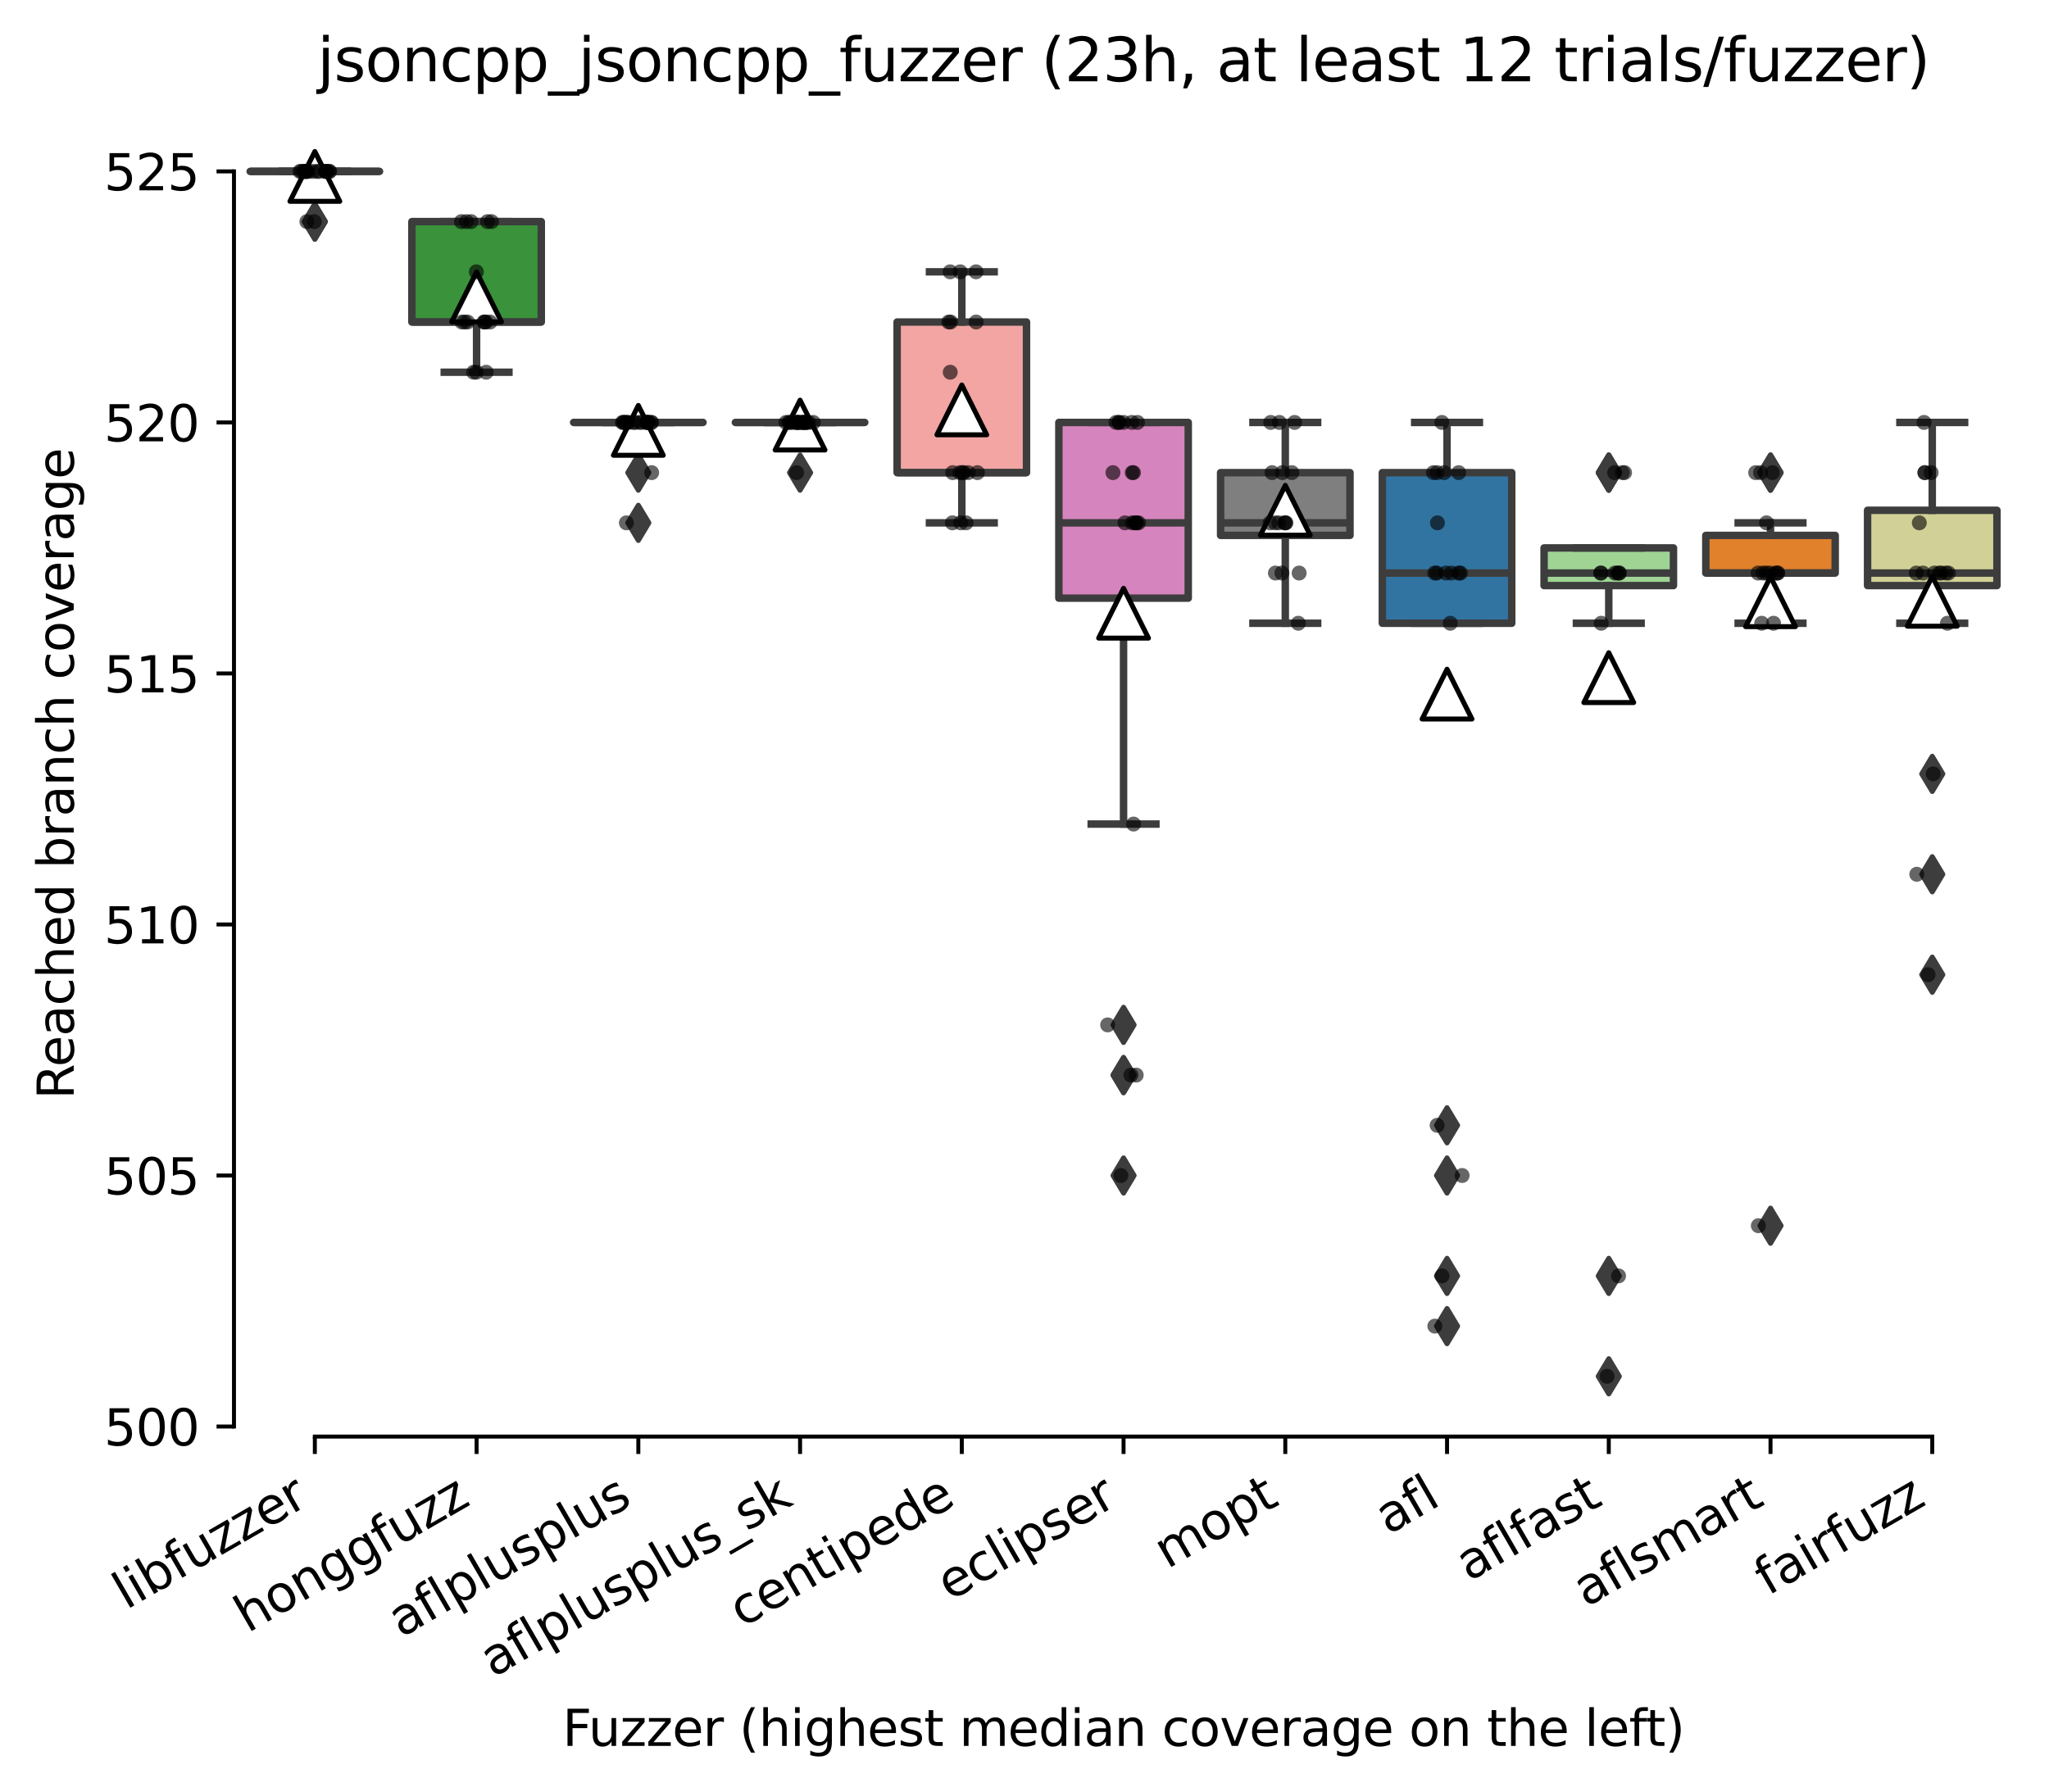 <?xml version="1.0" encoding="utf-8" standalone="no"?>
<!DOCTYPE svg PUBLIC "-//W3C//DTD SVG 1.1//EN"
  "http://www.w3.org/Graphics/SVG/1.1/DTD/svg11.dtd">
<svg xmlns:xlink="http://www.w3.org/1999/xlink" width="411.286pt" height="359.817pt" viewBox="0 0 411.286 359.817" xmlns="http://www.w3.org/2000/svg" version="1.1">
 <defs>
  <style type="text/css">*{stroke-linejoin: round; stroke-linecap: butt}</style>
 </defs>
 <g id="figure_1">
  <g id="patch_1">
   <path d="M 0 359.817 
L 411.286 359.817 
L 411.286 0 
L 0 0 
z
" style="fill: #ffffff"/>
  </g>
  <g id="axes_1">
   <g id="patch_2">
    <path d="M 46.966 288.43 
L 404.086 288.43 
L 404.086 22.318 
L 46.966 22.318 
z
" style="fill: #ffffff"/>
   </g>
   <g id="patch_3">
    <path d="M 50.212 34.414 
L 76.185 34.414 
L 76.185 34.414 
L 50.212 34.414 
L 50.212 34.414 
z
" clip-path="url(#p1682d06c1f)" style="fill: #c4b5d0; stroke: #3d3d3d; stroke-width: 1.5; stroke-linejoin: miter"/>
   </g>
   <g id="patch_4">
    <path d="M 82.678 64.654 
L 108.65 64.654 
L 108.65 44.494 
L 82.678 44.494 
L 82.678 64.654 
z
" clip-path="url(#p1682d06c1f)" style="fill: #3a923a; stroke: #3d3d3d; stroke-width: 1.5; stroke-linejoin: miter"/>
   </g>
   <g id="patch_5">
    <path d="M 115.143 84.814 
L 141.115 84.814 
L 141.115 84.814 
L 115.143 84.814 
L 115.143 84.814 
z
" clip-path="url(#p1682d06c1f)" style="fill: #c03d3e; stroke: #3d3d3d; stroke-width: 1.5; stroke-linejoin: miter"/>
   </g>
   <g id="patch_6">
    <path d="M 147.609 84.814 
L 173.581 84.814 
L 173.581 84.814 
L 147.609 84.814 
L 147.609 84.814 
z
" clip-path="url(#p1682d06c1f)" style="fill: #c7c7c7; stroke: #3d3d3d; stroke-width: 1.5; stroke-linejoin: miter"/>
   </g>
   <g id="patch_7">
    <path d="M 180.074 94.894 
L 206.046 94.894 
L 206.046 64.654 
L 180.074 64.654 
L 180.074 94.894 
z
" clip-path="url(#p1682d06c1f)" style="fill: #f2a5a3; stroke: #3d3d3d; stroke-width: 1.5; stroke-linejoin: miter"/>
   </g>
   <g id="patch_8">
    <path d="M 212.539 120.094 
L 238.512 120.094 
L 238.512 84.814 
L 212.539 84.814 
L 212.539 120.094 
z
" clip-path="url(#p1682d06c1f)" style="fill: #d684bd; stroke: #3d3d3d; stroke-width: 1.5; stroke-linejoin: miter"/>
   </g>
   <g id="patch_9">
    <path d="M 245.005 107.494 
L 270.977 107.494 
L 270.977 94.894 
L 245.005 94.894 
L 245.005 107.494 
z
" clip-path="url(#p1682d06c1f)" style="fill: #7f7f7f; stroke: #3d3d3d; stroke-width: 1.5; stroke-linejoin: miter"/>
   </g>
   <g id="patch_10">
    <path d="M 277.47 125.134 
L 303.443 125.134 
L 303.443 94.894 
L 277.47 94.894 
L 277.47 125.134 
z
" clip-path="url(#p1682d06c1f)" style="fill: #3274a1; stroke: #3d3d3d; stroke-width: 1.5; stroke-linejoin: miter"/>
   </g>
   <g id="patch_11">
    <path d="M 309.936 117.574 
L 335.908 117.574 
L 335.908 110.014 
L 309.936 110.014 
L 309.936 117.574 
z
" clip-path="url(#p1682d06c1f)" style="fill: #9fd495; stroke: #3d3d3d; stroke-width: 1.5; stroke-linejoin: miter"/>
   </g>
   <g id="patch_12">
    <path d="M 342.401 115.054 
L 368.374 115.054 
L 368.374 107.494 
L 342.401 107.494 
L 342.401 115.054 
z
" clip-path="url(#p1682d06c1f)" style="fill: #e1812c; stroke: #3d3d3d; stroke-width: 1.5; stroke-linejoin: miter"/>
   </g>
   <g id="patch_13">
    <path d="M 374.867 117.574 
L 400.839 117.574 
L 400.839 102.454 
L 374.867 102.454 
L 374.867 117.574 
z
" clip-path="url(#p1682d06c1f)" style="fill: #d1d197; stroke: #3d3d3d; stroke-width: 1.5; stroke-linejoin: miter"/>
   </g>
   <g id="matplotlib.axis_1">
    <g id="xtick_1">
     <g id="line2d_1">
      <defs>
       <path id="m3ff4ac4efa" d="M 0 0 
L 0 3.5 
" style="stroke: #000000; stroke-width: 0.8"/>
      </defs>
      <g>
       <use xlink:href="#m3ff4ac4efa" x="63.198" y="288.43" style="stroke: #000000; stroke-width: 0.8"/>
      </g>
     </g>
     <g id="text_1">
      <!-- libfuzzer -->
      <g transform="translate(25.332 323.272) rotate(-30) scale(0.1 -0.1)">
       <defs>
        <path id="DejaVuSans-6c" d="M 603 4863 
L 1178 4863 
L 1178 0 
L 603 0 
L 603 4863 
z
" transform="scale(0.016)"/>
        <path id="DejaVuSans-69" d="M 603 3500 
L 1178 3500 
L 1178 0 
L 603 0 
L 603 3500 
z
M 603 4863 
L 1178 4863 
L 1178 4134 
L 603 4134 
L 603 4863 
z
" transform="scale(0.016)"/>
        <path id="DejaVuSans-62" d="M 3116 1747 
Q 3116 2381 2855 2742 
Q 2594 3103 2138 3103 
Q 1681 3103 1420 2742 
Q 1159 2381 1159 1747 
Q 1159 1113 1420 752 
Q 1681 391 2138 391 
Q 2594 391 2855 752 
Q 3116 1113 3116 1747 
z
M 1159 2969 
Q 1341 3281 1617 3432 
Q 1894 3584 2278 3584 
Q 2916 3584 3314 3078 
Q 3713 2572 3713 1747 
Q 3713 922 3314 415 
Q 2916 -91 2278 -91 
Q 1894 -91 1617 61 
Q 1341 213 1159 525 
L 1159 0 
L 581 0 
L 581 4863 
L 1159 4863 
L 1159 2969 
z
" transform="scale(0.016)"/>
        <path id="DejaVuSans-66" d="M 2375 4863 
L 2375 4384 
L 1825 4384 
Q 1516 4384 1395 4259 
Q 1275 4134 1275 3809 
L 1275 3500 
L 2222 3500 
L 2222 3053 
L 1275 3053 
L 1275 0 
L 697 0 
L 697 3053 
L 147 3053 
L 147 3500 
L 697 3500 
L 697 3744 
Q 697 4328 969 4595 
Q 1241 4863 1831 4863 
L 2375 4863 
z
" transform="scale(0.016)"/>
        <path id="DejaVuSans-75" d="M 544 1381 
L 544 3500 
L 1119 3500 
L 1119 1403 
Q 1119 906 1312 657 
Q 1506 409 1894 409 
Q 2359 409 2629 706 
Q 2900 1003 2900 1516 
L 2900 3500 
L 3475 3500 
L 3475 0 
L 2900 0 
L 2900 538 
Q 2691 219 2414 64 
Q 2138 -91 1772 -91 
Q 1169 -91 856 284 
Q 544 659 544 1381 
z
M 1991 3584 
L 1991 3584 
z
" transform="scale(0.016)"/>
        <path id="DejaVuSans-7a" d="M 353 3500 
L 3084 3500 
L 3084 2975 
L 922 459 
L 3084 459 
L 3084 0 
L 275 0 
L 275 525 
L 2438 3041 
L 353 3041 
L 353 3500 
z
" transform="scale(0.016)"/>
        <path id="DejaVuSans-65" d="M 3597 1894 
L 3597 1613 
L 953 1613 
Q 991 1019 1311 708 
Q 1631 397 2203 397 
Q 2534 397 2845 478 
Q 3156 559 3463 722 
L 3463 178 
Q 3153 47 2828 -22 
Q 2503 -91 2169 -91 
Q 1331 -91 842 396 
Q 353 884 353 1716 
Q 353 2575 817 3079 
Q 1281 3584 2069 3584 
Q 2775 3584 3186 3129 
Q 3597 2675 3597 1894 
z
M 3022 2063 
Q 3016 2534 2758 2815 
Q 2500 3097 2075 3097 
Q 1594 3097 1305 2825 
Q 1016 2553 972 2059 
L 3022 2063 
z
" transform="scale(0.016)"/>
        <path id="DejaVuSans-72" d="M 2631 2963 
Q 2534 3019 2420 3045 
Q 2306 3072 2169 3072 
Q 1681 3072 1420 2755 
Q 1159 2438 1159 1844 
L 1159 0 
L 581 0 
L 581 3500 
L 1159 3500 
L 1159 2956 
Q 1341 3275 1631 3429 
Q 1922 3584 2338 3584 
Q 2397 3584 2469 3576 
Q 2541 3569 2628 3553 
L 2631 2963 
z
" transform="scale(0.016)"/>
       </defs>
       <use xlink:href="#DejaVuSans-6c"/>
       <use xlink:href="#DejaVuSans-69" x="27.783"/>
       <use xlink:href="#DejaVuSans-62" x="55.566"/>
       <use xlink:href="#DejaVuSans-66" x="119.043"/>
       <use xlink:href="#DejaVuSans-75" x="154.248"/>
       <use xlink:href="#DejaVuSans-7a" x="217.627"/>
       <use xlink:href="#DejaVuSans-7a" x="270.117"/>
       <use xlink:href="#DejaVuSans-65" x="322.607"/>
       <use xlink:href="#DejaVuSans-72" x="384.131"/>
      </g>
     </g>
    </g>
    <g id="xtick_2">
     <g id="line2d_2">
      <g>
       <use xlink:href="#m3ff4ac4efa" x="95.664" y="288.43" style="stroke: #000000; stroke-width: 0.8"/>
      </g>
     </g>
     <g id="text_2">
      <!-- honggfuzz -->
      <g transform="translate(49.725 327.933) rotate(-30) scale(0.1 -0.1)">
       <defs>
        <path id="DejaVuSans-68" d="M 3513 2113 
L 3513 0 
L 2938 0 
L 2938 2094 
Q 2938 2591 2744 2837 
Q 2550 3084 2163 3084 
Q 1697 3084 1428 2787 
Q 1159 2491 1159 1978 
L 1159 0 
L 581 0 
L 581 4863 
L 1159 4863 
L 1159 2956 
Q 1366 3272 1645 3428 
Q 1925 3584 2291 3584 
Q 2894 3584 3203 3211 
Q 3513 2838 3513 2113 
z
" transform="scale(0.016)"/>
        <path id="DejaVuSans-6f" d="M 1959 3097 
Q 1497 3097 1228 2736 
Q 959 2375 959 1747 
Q 959 1119 1226 758 
Q 1494 397 1959 397 
Q 2419 397 2687 759 
Q 2956 1122 2956 1747 
Q 2956 2369 2687 2733 
Q 2419 3097 1959 3097 
z
M 1959 3584 
Q 2709 3584 3137 3096 
Q 3566 2609 3566 1747 
Q 3566 888 3137 398 
Q 2709 -91 1959 -91 
Q 1206 -91 779 398 
Q 353 888 353 1747 
Q 353 2609 779 3096 
Q 1206 3584 1959 3584 
z
" transform="scale(0.016)"/>
        <path id="DejaVuSans-6e" d="M 3513 2113 
L 3513 0 
L 2938 0 
L 2938 2094 
Q 2938 2591 2744 2837 
Q 2550 3084 2163 3084 
Q 1697 3084 1428 2787 
Q 1159 2491 1159 1978 
L 1159 0 
L 581 0 
L 581 3500 
L 1159 3500 
L 1159 2956 
Q 1366 3272 1645 3428 
Q 1925 3584 2291 3584 
Q 2894 3584 3203 3211 
Q 3513 2838 3513 2113 
z
" transform="scale(0.016)"/>
        <path id="DejaVuSans-67" d="M 2906 1791 
Q 2906 2416 2648 2759 
Q 2391 3103 1925 3103 
Q 1463 3103 1205 2759 
Q 947 2416 947 1791 
Q 947 1169 1205 825 
Q 1463 481 1925 481 
Q 2391 481 2648 825 
Q 2906 1169 2906 1791 
z
M 3481 434 
Q 3481 -459 3084 -895 
Q 2688 -1331 1869 -1331 
Q 1566 -1331 1297 -1286 
Q 1028 -1241 775 -1147 
L 775 -588 
Q 1028 -725 1275 -790 
Q 1522 -856 1778 -856 
Q 2344 -856 2625 -561 
Q 2906 -266 2906 331 
L 2906 616 
Q 2728 306 2450 153 
Q 2172 0 1784 0 
Q 1141 0 747 490 
Q 353 981 353 1791 
Q 353 2603 747 3093 
Q 1141 3584 1784 3584 
Q 2172 3584 2450 3431 
Q 2728 3278 2906 2969 
L 2906 3500 
L 3481 3500 
L 3481 434 
z
" transform="scale(0.016)"/>
       </defs>
       <use xlink:href="#DejaVuSans-68"/>
       <use xlink:href="#DejaVuSans-6f" x="63.379"/>
       <use xlink:href="#DejaVuSans-6e" x="124.561"/>
       <use xlink:href="#DejaVuSans-67" x="187.939"/>
       <use xlink:href="#DejaVuSans-67" x="251.416"/>
       <use xlink:href="#DejaVuSans-66" x="314.893"/>
       <use xlink:href="#DejaVuSans-75" x="350.098"/>
       <use xlink:href="#DejaVuSans-7a" x="413.477"/>
       <use xlink:href="#DejaVuSans-7a" x="465.967"/>
      </g>
     </g>
    </g>
    <g id="xtick_3">
     <g id="line2d_3">
      <g>
       <use xlink:href="#m3ff4ac4efa" x="128.129" y="288.43" style="stroke: #000000; stroke-width: 0.8"/>
      </g>
     </g>
     <g id="text_3">
      <!-- aflplusplus -->
      <g transform="translate(80.52 328.897) rotate(-30) scale(0.1 -0.1)">
       <defs>
        <path id="DejaVuSans-61" d="M 2194 1759 
Q 1497 1759 1228 1600 
Q 959 1441 959 1056 
Q 959 750 1161 570 
Q 1363 391 1709 391 
Q 2188 391 2477 730 
Q 2766 1069 2766 1631 
L 2766 1759 
L 2194 1759 
z
M 3341 1997 
L 3341 0 
L 2766 0 
L 2766 531 
Q 2569 213 2275 61 
Q 1981 -91 1556 -91 
Q 1019 -91 701 211 
Q 384 513 384 1019 
Q 384 1609 779 1909 
Q 1175 2209 1959 2209 
L 2766 2209 
L 2766 2266 
Q 2766 2663 2505 2880 
Q 2244 3097 1772 3097 
Q 1472 3097 1187 3025 
Q 903 2953 641 2809 
L 641 3341 
Q 956 3463 1253 3523 
Q 1550 3584 1831 3584 
Q 2591 3584 2966 3190 
Q 3341 2797 3341 1997 
z
" transform="scale(0.016)"/>
        <path id="DejaVuSans-70" d="M 1159 525 
L 1159 -1331 
L 581 -1331 
L 581 3500 
L 1159 3500 
L 1159 2969 
Q 1341 3281 1617 3432 
Q 1894 3584 2278 3584 
Q 2916 3584 3314 3078 
Q 3713 2572 3713 1747 
Q 3713 922 3314 415 
Q 2916 -91 2278 -91 
Q 1894 -91 1617 61 
Q 1341 213 1159 525 
z
M 3116 1747 
Q 3116 2381 2855 2742 
Q 2594 3103 2138 3103 
Q 1681 3103 1420 2742 
Q 1159 2381 1159 1747 
Q 1159 1113 1420 752 
Q 1681 391 2138 391 
Q 2594 391 2855 752 
Q 3116 1113 3116 1747 
z
" transform="scale(0.016)"/>
        <path id="DejaVuSans-73" d="M 2834 3397 
L 2834 2853 
Q 2591 2978 2328 3040 
Q 2066 3103 1784 3103 
Q 1356 3103 1142 2972 
Q 928 2841 928 2578 
Q 928 2378 1081 2264 
Q 1234 2150 1697 2047 
L 1894 2003 
Q 2506 1872 2764 1633 
Q 3022 1394 3022 966 
Q 3022 478 2636 193 
Q 2250 -91 1575 -91 
Q 1294 -91 989 -36 
Q 684 19 347 128 
L 347 722 
Q 666 556 975 473 
Q 1284 391 1588 391 
Q 1994 391 2212 530 
Q 2431 669 2431 922 
Q 2431 1156 2273 1281 
Q 2116 1406 1581 1522 
L 1381 1569 
Q 847 1681 609 1914 
Q 372 2147 372 2553 
Q 372 3047 722 3315 
Q 1072 3584 1716 3584 
Q 2034 3584 2315 3537 
Q 2597 3491 2834 3397 
z
" transform="scale(0.016)"/>
       </defs>
       <use xlink:href="#DejaVuSans-61"/>
       <use xlink:href="#DejaVuSans-66" x="61.279"/>
       <use xlink:href="#DejaVuSans-6c" x="96.484"/>
       <use xlink:href="#DejaVuSans-70" x="124.268"/>
       <use xlink:href="#DejaVuSans-6c" x="187.744"/>
       <use xlink:href="#DejaVuSans-75" x="215.527"/>
       <use xlink:href="#DejaVuSans-73" x="278.906"/>
       <use xlink:href="#DejaVuSans-70" x="331.006"/>
       <use xlink:href="#DejaVuSans-6c" x="394.482"/>
       <use xlink:href="#DejaVuSans-75" x="422.266"/>
       <use xlink:href="#DejaVuSans-73" x="485.645"/>
      </g>
     </g>
    </g>
    <g id="xtick_4">
     <g id="line2d_4">
      <g>
       <use xlink:href="#m3ff4ac4efa" x="160.595" y="288.43" style="stroke: #000000; stroke-width: 0.8"/>
      </g>
     </g>
     <g id="text_4">
      <!-- aflplusplus_sk -->
      <g transform="translate(98.99 336.897) rotate(-30) scale(0.1 -0.1)">
       <defs>
        <path id="DejaVuSans-5f" d="M 3263 -1063 
L 3263 -1509 
L -63 -1509 
L -63 -1063 
L 3263 -1063 
z
" transform="scale(0.016)"/>
        <path id="DejaVuSans-6b" d="M 581 4863 
L 1159 4863 
L 1159 1991 
L 2875 3500 
L 3609 3500 
L 1753 1863 
L 3688 0 
L 2938 0 
L 1159 1709 
L 1159 0 
L 581 0 
L 581 4863 
z
" transform="scale(0.016)"/>
       </defs>
       <use xlink:href="#DejaVuSans-61"/>
       <use xlink:href="#DejaVuSans-66" x="61.279"/>
       <use xlink:href="#DejaVuSans-6c" x="96.484"/>
       <use xlink:href="#DejaVuSans-70" x="124.268"/>
       <use xlink:href="#DejaVuSans-6c" x="187.744"/>
       <use xlink:href="#DejaVuSans-75" x="215.527"/>
       <use xlink:href="#DejaVuSans-73" x="278.906"/>
       <use xlink:href="#DejaVuSans-70" x="331.006"/>
       <use xlink:href="#DejaVuSans-6c" x="394.482"/>
       <use xlink:href="#DejaVuSans-75" x="422.266"/>
       <use xlink:href="#DejaVuSans-73" x="485.645"/>
       <use xlink:href="#DejaVuSans-5f" x="537.744"/>
       <use xlink:href="#DejaVuSans-73" x="587.744"/>
       <use xlink:href="#DejaVuSans-6b" x="639.844"/>
      </g>
     </g>
    </g>
    <g id="xtick_5">
     <g id="line2d_5">
      <g>
       <use xlink:href="#m3ff4ac4efa" x="193.06" y="288.43" style="stroke: #000000; stroke-width: 0.8"/>
      </g>
     </g>
     <g id="text_5">
      <!-- centipede -->
      <g transform="translate(148.987 326.856) rotate(-30) scale(0.1 -0.1)">
       <defs>
        <path id="DejaVuSans-63" d="M 3122 3366 
L 3122 2828 
Q 2878 2963 2633 3030 
Q 2388 3097 2138 3097 
Q 1578 3097 1268 2742 
Q 959 2388 959 1747 
Q 959 1106 1268 751 
Q 1578 397 2138 397 
Q 2388 397 2633 464 
Q 2878 531 3122 666 
L 3122 134 
Q 2881 22 2623 -34 
Q 2366 -91 2075 -91 
Q 1284 -91 818 406 
Q 353 903 353 1747 
Q 353 2603 823 3093 
Q 1294 3584 2113 3584 
Q 2378 3584 2631 3529 
Q 2884 3475 3122 3366 
z
" transform="scale(0.016)"/>
        <path id="DejaVuSans-74" d="M 1172 4494 
L 1172 3500 
L 2356 3500 
L 2356 3053 
L 1172 3053 
L 1172 1153 
Q 1172 725 1289 603 
Q 1406 481 1766 481 
L 2356 481 
L 2356 0 
L 1766 0 
Q 1100 0 847 248 
Q 594 497 594 1153 
L 594 3053 
L 172 3053 
L 172 3500 
L 594 3500 
L 594 4494 
L 1172 4494 
z
" transform="scale(0.016)"/>
        <path id="DejaVuSans-64" d="M 2906 2969 
L 2906 4863 
L 3481 4863 
L 3481 0 
L 2906 0 
L 2906 525 
Q 2725 213 2448 61 
Q 2172 -91 1784 -91 
Q 1150 -91 751 415 
Q 353 922 353 1747 
Q 353 2572 751 3078 
Q 1150 3584 1784 3584 
Q 2172 3584 2448 3432 
Q 2725 3281 2906 2969 
z
M 947 1747 
Q 947 1113 1208 752 
Q 1469 391 1925 391 
Q 2381 391 2643 752 
Q 2906 1113 2906 1747 
Q 2906 2381 2643 2742 
Q 2381 3103 1925 3103 
Q 1469 3103 1208 2742 
Q 947 2381 947 1747 
z
" transform="scale(0.016)"/>
       </defs>
       <use xlink:href="#DejaVuSans-63"/>
       <use xlink:href="#DejaVuSans-65" x="54.98"/>
       <use xlink:href="#DejaVuSans-6e" x="116.504"/>
       <use xlink:href="#DejaVuSans-74" x="179.883"/>
       <use xlink:href="#DejaVuSans-69" x="219.092"/>
       <use xlink:href="#DejaVuSans-70" x="246.875"/>
       <use xlink:href="#DejaVuSans-65" x="310.352"/>
       <use xlink:href="#DejaVuSans-64" x="371.875"/>
       <use xlink:href="#DejaVuSans-65" x="435.352"/>
      </g>
     </g>
    </g>
    <g id="xtick_6">
     <g id="line2d_6">
      <g>
       <use xlink:href="#m3ff4ac4efa" x="225.526" y="288.43" style="stroke: #000000; stroke-width: 0.8"/>
      </g>
     </g>
     <g id="text_6">
      <!-- eclipser -->
      <g transform="translate(190.685 321.525) rotate(-30) scale(0.1 -0.1)">
       <use xlink:href="#DejaVuSans-65"/>
       <use xlink:href="#DejaVuSans-63" x="61.523"/>
       <use xlink:href="#DejaVuSans-6c" x="116.504"/>
       <use xlink:href="#DejaVuSans-69" x="144.287"/>
       <use xlink:href="#DejaVuSans-70" x="172.07"/>
       <use xlink:href="#DejaVuSans-73" x="235.547"/>
       <use xlink:href="#DejaVuSans-65" x="287.646"/>
       <use xlink:href="#DejaVuSans-72" x="349.17"/>
      </g>
     </g>
    </g>
    <g id="xtick_7">
     <g id="line2d_7">
      <g>
       <use xlink:href="#m3ff4ac4efa" x="257.991" y="288.43" style="stroke: #000000; stroke-width: 0.8"/>
      </g>
     </g>
     <g id="text_7">
      <!-- mopt -->
      <g transform="translate(234.324 315.075) rotate(-30) scale(0.1 -0.1)">
       <defs>
        <path id="DejaVuSans-6d" d="M 3328 2828 
Q 3544 3216 3844 3400 
Q 4144 3584 4550 3584 
Q 5097 3584 5394 3201 
Q 5691 2819 5691 2113 
L 5691 0 
L 5113 0 
L 5113 2094 
Q 5113 2597 4934 2840 
Q 4756 3084 4391 3084 
Q 3944 3084 3684 2787 
Q 3425 2491 3425 1978 
L 3425 0 
L 2847 0 
L 2847 2094 
Q 2847 2600 2669 2842 
Q 2491 3084 2119 3084 
Q 1678 3084 1418 2786 
Q 1159 2488 1159 1978 
L 1159 0 
L 581 0 
L 581 3500 
L 1159 3500 
L 1159 2956 
Q 1356 3278 1631 3431 
Q 1906 3584 2284 3584 
Q 2666 3584 2933 3390 
Q 3200 3197 3328 2828 
z
" transform="scale(0.016)"/>
       </defs>
       <use xlink:href="#DejaVuSans-6d"/>
       <use xlink:href="#DejaVuSans-6f" x="97.412"/>
       <use xlink:href="#DejaVuSans-70" x="158.594"/>
       <use xlink:href="#DejaVuSans-74" x="222.07"/>
      </g>
     </g>
    </g>
    <g id="xtick_8">
     <g id="line2d_8">
      <g>
       <use xlink:href="#m3ff4ac4efa" x="290.457" y="288.43" style="stroke: #000000; stroke-width: 0.8"/>
      </g>
     </g>
     <g id="text_8">
      <!-- afl -->
      <g transform="translate(278.655 308.224) rotate(-30) scale(0.1 -0.1)">
       <use xlink:href="#DejaVuSans-61"/>
       <use xlink:href="#DejaVuSans-66" x="61.279"/>
       <use xlink:href="#DejaVuSans-6c" x="96.484"/>
      </g>
     </g>
    </g>
    <g id="xtick_9">
     <g id="line2d_9">
      <g>
       <use xlink:href="#m3ff4ac4efa" x="322.922" y="288.43" style="stroke: #000000; stroke-width: 0.8"/>
      </g>
     </g>
     <g id="text_9">
      <!-- aflfast -->
      <g transform="translate(294.858 317.613) rotate(-30) scale(0.1 -0.1)">
       <use xlink:href="#DejaVuSans-61"/>
       <use xlink:href="#DejaVuSans-66" x="61.279"/>
       <use xlink:href="#DejaVuSans-6c" x="96.484"/>
       <use xlink:href="#DejaVuSans-66" x="124.268"/>
       <use xlink:href="#DejaVuSans-61" x="159.473"/>
       <use xlink:href="#DejaVuSans-73" x="220.752"/>
       <use xlink:href="#DejaVuSans-74" x="272.852"/>
      </g>
     </g>
    </g>
    <g id="xtick_10">
     <g id="line2d_10">
      <g>
       <use xlink:href="#m3ff4ac4efa" x="355.387" y="288.43" style="stroke: #000000; stroke-width: 0.8"/>
      </g>
     </g>
     <g id="text_10">
      <!-- aflsmart -->
      <g transform="translate(318.376 322.779) rotate(-30) scale(0.1 -0.1)">
       <use xlink:href="#DejaVuSans-61"/>
       <use xlink:href="#DejaVuSans-66" x="61.279"/>
       <use xlink:href="#DejaVuSans-6c" x="96.484"/>
       <use xlink:href="#DejaVuSans-73" x="124.268"/>
       <use xlink:href="#DejaVuSans-6d" x="176.367"/>
       <use xlink:href="#DejaVuSans-61" x="273.779"/>
       <use xlink:href="#DejaVuSans-72" x="335.059"/>
       <use xlink:href="#DejaVuSans-74" x="376.172"/>
      </g>
     </g>
    </g>
    <g id="xtick_11">
     <g id="line2d_11">
      <g>
       <use xlink:href="#m3ff4ac4efa" x="387.853" y="288.43" style="stroke: #000000; stroke-width: 0.8"/>
      </g>
     </g>
     <g id="text_11">
      <!-- fairfuzz -->
      <g transform="translate(354.863 320.457) rotate(-30) scale(0.1 -0.1)">
       <use xlink:href="#DejaVuSans-66"/>
       <use xlink:href="#DejaVuSans-61" x="35.205"/>
       <use xlink:href="#DejaVuSans-69" x="96.484"/>
       <use xlink:href="#DejaVuSans-72" x="124.268"/>
       <use xlink:href="#DejaVuSans-66" x="165.381"/>
       <use xlink:href="#DejaVuSans-75" x="200.586"/>
       <use xlink:href="#DejaVuSans-7a" x="263.965"/>
       <use xlink:href="#DejaVuSans-7a" x="316.455"/>
      </g>
     </g>
    </g>
    <g id="text_12">
     <!-- Fuzzer (highest median coverage on the left) -->
     <g transform="translate(112.908 350.538) scale(0.1 -0.1)">
      <defs>
       <path id="DejaVuSans-46" d="M 628 4666 
L 3309 4666 
L 3309 4134 
L 1259 4134 
L 1259 2759 
L 3109 2759 
L 3109 2228 
L 1259 2228 
L 1259 0 
L 628 0 
L 628 4666 
z
" transform="scale(0.016)"/>
       <path id="DejaVuSans-20" transform="scale(0.016)"/>
       <path id="DejaVuSans-28" d="M 1984 4856 
Q 1566 4138 1362 3434 
Q 1159 2731 1159 2009 
Q 1159 1288 1364 580 
Q 1569 -128 1984 -844 
L 1484 -844 
Q 1016 -109 783 600 
Q 550 1309 550 2009 
Q 550 2706 781 3412 
Q 1013 4119 1484 4856 
L 1984 4856 
z
" transform="scale(0.016)"/>
       <path id="DejaVuSans-76" d="M 191 3500 
L 800 3500 
L 1894 563 
L 2988 3500 
L 3597 3500 
L 2284 0 
L 1503 0 
L 191 3500 
z
" transform="scale(0.016)"/>
       <path id="DejaVuSans-29" d="M 513 4856 
L 1013 4856 
Q 1481 4119 1714 3412 
Q 1947 2706 1947 2009 
Q 1947 1309 1714 600 
Q 1481 -109 1013 -844 
L 513 -844 
Q 928 -128 1133 580 
Q 1338 1288 1338 2009 
Q 1338 2731 1133 3434 
Q 928 4138 513 4856 
z
" transform="scale(0.016)"/>
      </defs>
      <use xlink:href="#DejaVuSans-46"/>
      <use xlink:href="#DejaVuSans-75" x="52.02"/>
      <use xlink:href="#DejaVuSans-7a" x="115.398"/>
      <use xlink:href="#DejaVuSans-7a" x="167.889"/>
      <use xlink:href="#DejaVuSans-65" x="220.379"/>
      <use xlink:href="#DejaVuSans-72" x="281.902"/>
      <use xlink:href="#DejaVuSans-20" x="323.016"/>
      <use xlink:href="#DejaVuSans-28" x="354.803"/>
      <use xlink:href="#DejaVuSans-68" x="393.816"/>
      <use xlink:href="#DejaVuSans-69" x="457.195"/>
      <use xlink:href="#DejaVuSans-67" x="484.979"/>
      <use xlink:href="#DejaVuSans-68" x="548.455"/>
      <use xlink:href="#DejaVuSans-65" x="611.834"/>
      <use xlink:href="#DejaVuSans-73" x="673.357"/>
      <use xlink:href="#DejaVuSans-74" x="725.457"/>
      <use xlink:href="#DejaVuSans-20" x="764.666"/>
      <use xlink:href="#DejaVuSans-6d" x="796.453"/>
      <use xlink:href="#DejaVuSans-65" x="893.865"/>
      <use xlink:href="#DejaVuSans-64" x="955.389"/>
      <use xlink:href="#DejaVuSans-69" x="1018.865"/>
      <use xlink:href="#DejaVuSans-61" x="1046.648"/>
      <use xlink:href="#DejaVuSans-6e" x="1107.928"/>
      <use xlink:href="#DejaVuSans-20" x="1171.307"/>
      <use xlink:href="#DejaVuSans-63" x="1203.094"/>
      <use xlink:href="#DejaVuSans-6f" x="1258.074"/>
      <use xlink:href="#DejaVuSans-76" x="1319.256"/>
      <use xlink:href="#DejaVuSans-65" x="1378.436"/>
      <use xlink:href="#DejaVuSans-72" x="1439.959"/>
      <use xlink:href="#DejaVuSans-61" x="1481.072"/>
      <use xlink:href="#DejaVuSans-67" x="1542.352"/>
      <use xlink:href="#DejaVuSans-65" x="1605.828"/>
      <use xlink:href="#DejaVuSans-20" x="1667.352"/>
      <use xlink:href="#DejaVuSans-6f" x="1699.139"/>
      <use xlink:href="#DejaVuSans-6e" x="1760.32"/>
      <use xlink:href="#DejaVuSans-20" x="1823.699"/>
      <use xlink:href="#DejaVuSans-74" x="1855.486"/>
      <use xlink:href="#DejaVuSans-68" x="1894.695"/>
      <use xlink:href="#DejaVuSans-65" x="1958.074"/>
      <use xlink:href="#DejaVuSans-20" x="2019.598"/>
      <use xlink:href="#DejaVuSans-6c" x="2051.385"/>
      <use xlink:href="#DejaVuSans-65" x="2079.168"/>
      <use xlink:href="#DejaVuSans-66" x="2140.691"/>
      <use xlink:href="#DejaVuSans-74" x="2174.146"/>
      <use xlink:href="#DejaVuSans-29" x="2213.355"/>
     </g>
    </g>
   </g>
   <g id="matplotlib.axis_2">
    <g id="ytick_1">
     <g id="line2d_12">
      <defs>
       <path id="mfd3f34fd63" d="M 0 0 
L -3.5 0 
" style="stroke: #000000; stroke-width: 0.8"/>
      </defs>
      <g>
       <use xlink:href="#mfd3f34fd63" x="46.966" y="286.414" style="stroke: #000000; stroke-width: 0.8"/>
      </g>
     </g>
     <g id="text_13">
      <!-- 500 -->
      <g transform="translate(20.878 290.213) scale(0.1 -0.1)">
       <defs>
        <path id="DejaVuSans-35" d="M 691 4666 
L 3169 4666 
L 3169 4134 
L 1269 4134 
L 1269 2991 
Q 1406 3038 1543 3061 
Q 1681 3084 1819 3084 
Q 2600 3084 3056 2656 
Q 3513 2228 3513 1497 
Q 3513 744 3044 326 
Q 2575 -91 1722 -91 
Q 1428 -91 1123 -41 
Q 819 9 494 109 
L 494 744 
Q 775 591 1075 516 
Q 1375 441 1709 441 
Q 2250 441 2565 725 
Q 2881 1009 2881 1497 
Q 2881 1984 2565 2268 
Q 2250 2553 1709 2553 
Q 1456 2553 1204 2497 
Q 953 2441 691 2322 
L 691 4666 
z
" transform="scale(0.016)"/>
        <path id="DejaVuSans-30" d="M 2034 4250 
Q 1547 4250 1301 3770 
Q 1056 3291 1056 2328 
Q 1056 1369 1301 889 
Q 1547 409 2034 409 
Q 2525 409 2770 889 
Q 3016 1369 3016 2328 
Q 3016 3291 2770 3770 
Q 2525 4250 2034 4250 
z
M 2034 4750 
Q 2819 4750 3233 4129 
Q 3647 3509 3647 2328 
Q 3647 1150 3233 529 
Q 2819 -91 2034 -91 
Q 1250 -91 836 529 
Q 422 1150 422 2328 
Q 422 3509 836 4129 
Q 1250 4750 2034 4750 
z
" transform="scale(0.016)"/>
       </defs>
       <use xlink:href="#DejaVuSans-35"/>
       <use xlink:href="#DejaVuSans-30" x="63.623"/>
       <use xlink:href="#DejaVuSans-30" x="127.246"/>
      </g>
     </g>
    </g>
    <g id="ytick_2">
     <g id="line2d_13">
      <g>
       <use xlink:href="#mfd3f34fd63" x="46.966" y="236.014" style="stroke: #000000; stroke-width: 0.8"/>
      </g>
     </g>
     <g id="text_14">
      <!-- 505 -->
      <g transform="translate(20.878 239.813) scale(0.1 -0.1)">
       <use xlink:href="#DejaVuSans-35"/>
       <use xlink:href="#DejaVuSans-30" x="63.623"/>
       <use xlink:href="#DejaVuSans-35" x="127.246"/>
      </g>
     </g>
    </g>
    <g id="ytick_3">
     <g id="line2d_14">
      <g>
       <use xlink:href="#mfd3f34fd63" x="46.966" y="185.614" style="stroke: #000000; stroke-width: 0.8"/>
      </g>
     </g>
     <g id="text_15">
      <!-- 510 -->
      <g transform="translate(20.878 189.413) scale(0.1 -0.1)">
       <defs>
        <path id="DejaVuSans-31" d="M 794 531 
L 1825 531 
L 1825 4091 
L 703 3866 
L 703 4441 
L 1819 4666 
L 2450 4666 
L 2450 531 
L 3481 531 
L 3481 0 
L 794 0 
L 794 531 
z
" transform="scale(0.016)"/>
       </defs>
       <use xlink:href="#DejaVuSans-35"/>
       <use xlink:href="#DejaVuSans-31" x="63.623"/>
       <use xlink:href="#DejaVuSans-30" x="127.246"/>
      </g>
     </g>
    </g>
    <g id="ytick_4">
     <g id="line2d_15">
      <g>
       <use xlink:href="#mfd3f34fd63" x="46.966" y="135.214" style="stroke: #000000; stroke-width: 0.8"/>
      </g>
     </g>
     <g id="text_16">
      <!-- 515 -->
      <g transform="translate(20.878 139.013) scale(0.1 -0.1)">
       <use xlink:href="#DejaVuSans-35"/>
       <use xlink:href="#DejaVuSans-31" x="63.623"/>
       <use xlink:href="#DejaVuSans-35" x="127.246"/>
      </g>
     </g>
    </g>
    <g id="ytick_5">
     <g id="line2d_16">
      <g>
       <use xlink:href="#mfd3f34fd63" x="46.966" y="84.814" style="stroke: #000000; stroke-width: 0.8"/>
      </g>
     </g>
     <g id="text_17">
      <!-- 520 -->
      <g transform="translate(20.878 88.613) scale(0.1 -0.1)">
       <defs>
        <path id="DejaVuSans-32" d="M 1228 531 
L 3431 531 
L 3431 0 
L 469 0 
L 469 531 
Q 828 903 1448 1529 
Q 2069 2156 2228 2338 
Q 2531 2678 2651 2914 
Q 2772 3150 2772 3378 
Q 2772 3750 2511 3984 
Q 2250 4219 1831 4219 
Q 1534 4219 1204 4116 
Q 875 4013 500 3803 
L 500 4441 
Q 881 4594 1212 4672 
Q 1544 4750 1819 4750 
Q 2544 4750 2975 4387 
Q 3406 4025 3406 3419 
Q 3406 3131 3298 2873 
Q 3191 2616 2906 2266 
Q 2828 2175 2409 1742 
Q 1991 1309 1228 531 
z
" transform="scale(0.016)"/>
       </defs>
       <use xlink:href="#DejaVuSans-35"/>
       <use xlink:href="#DejaVuSans-32" x="63.623"/>
       <use xlink:href="#DejaVuSans-30" x="127.246"/>
      </g>
     </g>
    </g>
    <g id="ytick_6">
     <g id="line2d_17">
      <g>
       <use xlink:href="#mfd3f34fd63" x="46.966" y="34.414" style="stroke: #000000; stroke-width: 0.8"/>
      </g>
     </g>
     <g id="text_18">
      <!-- 525 -->
      <g transform="translate(20.878 38.213) scale(0.1 -0.1)">
       <use xlink:href="#DejaVuSans-35"/>
       <use xlink:href="#DejaVuSans-32" x="63.623"/>
       <use xlink:href="#DejaVuSans-35" x="127.246"/>
      </g>
     </g>
    </g>
    <g id="text_19">
     <!-- Reached branch coverage -->
     <g transform="translate(14.798 220.706) rotate(-90) scale(0.1 -0.1)">
      <defs>
       <path id="DejaVuSans-52" d="M 2841 2188 
Q 3044 2119 3236 1894 
Q 3428 1669 3622 1275 
L 4263 0 
L 3584 0 
L 2988 1197 
Q 2756 1666 2539 1819 
Q 2322 1972 1947 1972 
L 1259 1972 
L 1259 0 
L 628 0 
L 628 4666 
L 2053 4666 
Q 2853 4666 3247 4331 
Q 3641 3997 3641 3322 
Q 3641 2881 3436 2590 
Q 3231 2300 2841 2188 
z
M 1259 4147 
L 1259 2491 
L 2053 2491 
Q 2509 2491 2742 2702 
Q 2975 2913 2975 3322 
Q 2975 3731 2742 3939 
Q 2509 4147 2053 4147 
L 1259 4147 
z
" transform="scale(0.016)"/>
      </defs>
      <use xlink:href="#DejaVuSans-52"/>
      <use xlink:href="#DejaVuSans-65" x="64.982"/>
      <use xlink:href="#DejaVuSans-61" x="126.506"/>
      <use xlink:href="#DejaVuSans-63" x="187.785"/>
      <use xlink:href="#DejaVuSans-68" x="242.766"/>
      <use xlink:href="#DejaVuSans-65" x="306.145"/>
      <use xlink:href="#DejaVuSans-64" x="367.668"/>
      <use xlink:href="#DejaVuSans-20" x="431.145"/>
      <use xlink:href="#DejaVuSans-62" x="462.932"/>
      <use xlink:href="#DejaVuSans-72" x="526.408"/>
      <use xlink:href="#DejaVuSans-61" x="567.521"/>
      <use xlink:href="#DejaVuSans-6e" x="628.801"/>
      <use xlink:href="#DejaVuSans-63" x="692.18"/>
      <use xlink:href="#DejaVuSans-68" x="747.16"/>
      <use xlink:href="#DejaVuSans-20" x="810.539"/>
      <use xlink:href="#DejaVuSans-63" x="842.326"/>
      <use xlink:href="#DejaVuSans-6f" x="897.307"/>
      <use xlink:href="#DejaVuSans-76" x="958.488"/>
      <use xlink:href="#DejaVuSans-65" x="1017.668"/>
      <use xlink:href="#DejaVuSans-72" x="1079.191"/>
      <use xlink:href="#DejaVuSans-61" x="1120.305"/>
      <use xlink:href="#DejaVuSans-67" x="1181.584"/>
      <use xlink:href="#DejaVuSans-65" x="1245.061"/>
     </g>
    </g>
   </g>
   <g id="line2d_18">
    <path d="M 63.198 34.414 
L 63.198 34.414 
" clip-path="url(#p1682d06c1f)" style="fill: none; stroke: #3d3d3d; stroke-width: 1.5; stroke-linecap: square"/>
   </g>
   <g id="line2d_19">
    <path d="M 63.198 34.414 
L 63.198 34.414 
" clip-path="url(#p1682d06c1f)" style="fill: none; stroke: #3d3d3d; stroke-width: 1.5; stroke-linecap: square"/>
   </g>
   <g id="line2d_20">
    <path d="M 56.705 34.414 
L 69.691 34.414 
" clip-path="url(#p1682d06c1f)" style="fill: none; stroke: #3d3d3d; stroke-width: 1.5; stroke-linecap: square"/>
   </g>
   <g id="line2d_21">
    <path d="M 56.705 34.414 
L 69.691 34.414 
" clip-path="url(#p1682d06c1f)" style="fill: none; stroke: #3d3d3d; stroke-width: 1.5; stroke-linecap: square"/>
   </g>
   <g id="line2d_22">
    <defs>
     <path id="ma0a6ce0850" d="M -0 3.536 
L 2.121 0 
L -0 -3.536 
L -2.121 -0 
z
" style="stroke: #3d3d3d; stroke-linejoin: miter"/>
    </defs>
    <g clip-path="url(#p1682d06c1f)">
     <use xlink:href="#ma0a6ce0850" x="63.198" y="44.494" style="fill: #3d3d3d; stroke: #3d3d3d; stroke-linejoin: miter"/>
     <use xlink:href="#ma0a6ce0850" x="63.198" y="44.494" style="fill: #3d3d3d; stroke: #3d3d3d; stroke-linejoin: miter"/>
    </g>
   </g>
   <g id="line2d_23">
    <path d="M 95.664 64.654 
L 95.664 74.734 
" clip-path="url(#p1682d06c1f)" style="fill: none; stroke: #3d3d3d; stroke-width: 1.5; stroke-linecap: square"/>
   </g>
   <g id="line2d_24">
    <path d="M 95.664 44.494 
L 95.664 44.494 
" clip-path="url(#p1682d06c1f)" style="fill: none; stroke: #3d3d3d; stroke-width: 1.5; stroke-linecap: square"/>
   </g>
   <g id="line2d_25">
    <path d="M 89.171 74.734 
L 102.157 74.734 
" clip-path="url(#p1682d06c1f)" style="fill: none; stroke: #3d3d3d; stroke-width: 1.5; stroke-linecap: square"/>
   </g>
   <g id="line2d_26">
    <path d="M 89.171 44.494 
L 102.157 44.494 
" clip-path="url(#p1682d06c1f)" style="fill: none; stroke: #3d3d3d; stroke-width: 1.5; stroke-linecap: square"/>
   </g>
   <g id="line2d_27"/>
   <g id="line2d_28">
    <path d="M 128.129 84.814 
L 128.129 84.814 
" clip-path="url(#p1682d06c1f)" style="fill: none; stroke: #3d3d3d; stroke-width: 1.5; stroke-linecap: square"/>
   </g>
   <g id="line2d_29">
    <path d="M 128.129 84.814 
L 128.129 84.814 
" clip-path="url(#p1682d06c1f)" style="fill: none; stroke: #3d3d3d; stroke-width: 1.5; stroke-linecap: square"/>
   </g>
   <g id="line2d_30">
    <path d="M 121.636 84.814 
L 134.622 84.814 
" clip-path="url(#p1682d06c1f)" style="fill: none; stroke: #3d3d3d; stroke-width: 1.5; stroke-linecap: square"/>
   </g>
   <g id="line2d_31">
    <path d="M 121.636 84.814 
L 134.622 84.814 
" clip-path="url(#p1682d06c1f)" style="fill: none; stroke: #3d3d3d; stroke-width: 1.5; stroke-linecap: square"/>
   </g>
   <g id="line2d_32">
    <g clip-path="url(#p1682d06c1f)">
     <use xlink:href="#ma0a6ce0850" x="128.129" y="104.974" style="fill: #3d3d3d; stroke: #3d3d3d; stroke-linejoin: miter"/>
     <use xlink:href="#ma0a6ce0850" x="128.129" y="94.894" style="fill: #3d3d3d; stroke: #3d3d3d; stroke-linejoin: miter"/>
    </g>
   </g>
   <g id="line2d_33">
    <path d="M 160.595 84.814 
L 160.595 84.814 
" clip-path="url(#p1682d06c1f)" style="fill: none; stroke: #3d3d3d; stroke-width: 1.5; stroke-linecap: square"/>
   </g>
   <g id="line2d_34">
    <path d="M 160.595 84.814 
L 160.595 84.814 
" clip-path="url(#p1682d06c1f)" style="fill: none; stroke: #3d3d3d; stroke-width: 1.5; stroke-linecap: square"/>
   </g>
   <g id="line2d_35">
    <path d="M 154.102 84.814 
L 167.088 84.814 
" clip-path="url(#p1682d06c1f)" style="fill: none; stroke: #3d3d3d; stroke-width: 1.5; stroke-linecap: square"/>
   </g>
   <g id="line2d_36">
    <path d="M 154.102 84.814 
L 167.088 84.814 
" clip-path="url(#p1682d06c1f)" style="fill: none; stroke: #3d3d3d; stroke-width: 1.5; stroke-linecap: square"/>
   </g>
   <g id="line2d_37">
    <g clip-path="url(#p1682d06c1f)">
     <use xlink:href="#ma0a6ce0850" x="160.595" y="94.894" style="fill: #3d3d3d; stroke: #3d3d3d; stroke-linejoin: miter"/>
    </g>
   </g>
   <g id="line2d_38">
    <path d="M 193.06 94.894 
L 193.06 104.974 
" clip-path="url(#p1682d06c1f)" style="fill: none; stroke: #3d3d3d; stroke-width: 1.5; stroke-linecap: square"/>
   </g>
   <g id="line2d_39">
    <path d="M 193.06 64.654 
L 193.06 54.574 
" clip-path="url(#p1682d06c1f)" style="fill: none; stroke: #3d3d3d; stroke-width: 1.5; stroke-linecap: square"/>
   </g>
   <g id="line2d_40">
    <path d="M 186.567 104.974 
L 199.553 104.974 
" clip-path="url(#p1682d06c1f)" style="fill: none; stroke: #3d3d3d; stroke-width: 1.5; stroke-linecap: square"/>
   </g>
   <g id="line2d_41">
    <path d="M 186.567 54.574 
L 199.553 54.574 
" clip-path="url(#p1682d06c1f)" style="fill: none; stroke: #3d3d3d; stroke-width: 1.5; stroke-linecap: square"/>
   </g>
   <g id="line2d_42"/>
   <g id="line2d_43">
    <path d="M 225.526 120.094 
L 225.526 165.454 
" clip-path="url(#p1682d06c1f)" style="fill: none; stroke: #3d3d3d; stroke-width: 1.5; stroke-linecap: square"/>
   </g>
   <g id="line2d_44">
    <path d="M 225.526 84.814 
L 225.526 84.814 
" clip-path="url(#p1682d06c1f)" style="fill: none; stroke: #3d3d3d; stroke-width: 1.5; stroke-linecap: square"/>
   </g>
   <g id="line2d_45">
    <path d="M 219.033 165.454 
L 232.019 165.454 
" clip-path="url(#p1682d06c1f)" style="fill: none; stroke: #3d3d3d; stroke-width: 1.5; stroke-linecap: square"/>
   </g>
   <g id="line2d_46">
    <path d="M 219.033 84.814 
L 232.019 84.814 
" clip-path="url(#p1682d06c1f)" style="fill: none; stroke: #3d3d3d; stroke-width: 1.5; stroke-linecap: square"/>
   </g>
   <g id="line2d_47">
    <g clip-path="url(#p1682d06c1f)">
     <use xlink:href="#ma0a6ce0850" x="225.526" y="215.854" style="fill: #3d3d3d; stroke: #3d3d3d; stroke-linejoin: miter"/>
     <use xlink:href="#ma0a6ce0850" x="225.526" y="236.014" style="fill: #3d3d3d; stroke: #3d3d3d; stroke-linejoin: miter"/>
     <use xlink:href="#ma0a6ce0850" x="225.526" y="215.854" style="fill: #3d3d3d; stroke: #3d3d3d; stroke-linejoin: miter"/>
     <use xlink:href="#ma0a6ce0850" x="225.526" y="205.774" style="fill: #3d3d3d; stroke: #3d3d3d; stroke-linejoin: miter"/>
    </g>
   </g>
   <g id="line2d_48">
    <path d="M 257.991 107.494 
L 257.991 125.134 
" clip-path="url(#p1682d06c1f)" style="fill: none; stroke: #3d3d3d; stroke-width: 1.5; stroke-linecap: square"/>
   </g>
   <g id="line2d_49">
    <path d="M 257.991 94.894 
L 257.991 84.814 
" clip-path="url(#p1682d06c1f)" style="fill: none; stroke: #3d3d3d; stroke-width: 1.5; stroke-linecap: square"/>
   </g>
   <g id="line2d_50">
    <path d="M 251.498 125.134 
L 264.484 125.134 
" clip-path="url(#p1682d06c1f)" style="fill: none; stroke: #3d3d3d; stroke-width: 1.5; stroke-linecap: square"/>
   </g>
   <g id="line2d_51">
    <path d="M 251.498 84.814 
L 264.484 84.814 
" clip-path="url(#p1682d06c1f)" style="fill: none; stroke: #3d3d3d; stroke-width: 1.5; stroke-linecap: square"/>
   </g>
   <g id="line2d_52"/>
   <g id="line2d_53">
    <path d="M 290.457 125.134 
L 290.457 125.134 
" clip-path="url(#p1682d06c1f)" style="fill: none; stroke: #3d3d3d; stroke-width: 1.5; stroke-linecap: square"/>
   </g>
   <g id="line2d_54">
    <path d="M 290.457 94.894 
L 290.457 84.814 
" clip-path="url(#p1682d06c1f)" style="fill: none; stroke: #3d3d3d; stroke-width: 1.5; stroke-linecap: square"/>
   </g>
   <g id="line2d_55">
    <path d="M 283.963 125.134 
L 296.95 125.134 
" clip-path="url(#p1682d06c1f)" style="fill: none; stroke: #3d3d3d; stroke-width: 1.5; stroke-linecap: square"/>
   </g>
   <g id="line2d_56">
    <path d="M 283.963 84.814 
L 296.95 84.814 
" clip-path="url(#p1682d06c1f)" style="fill: none; stroke: #3d3d3d; stroke-width: 1.5; stroke-linecap: square"/>
   </g>
   <g id="line2d_57">
    <g clip-path="url(#p1682d06c1f)">
     <use xlink:href="#ma0a6ce0850" x="290.457" y="256.174" style="fill: #3d3d3d; stroke: #3d3d3d; stroke-linejoin: miter"/>
     <use xlink:href="#ma0a6ce0850" x="290.457" y="225.934" style="fill: #3d3d3d; stroke: #3d3d3d; stroke-linejoin: miter"/>
     <use xlink:href="#ma0a6ce0850" x="290.457" y="266.254" style="fill: #3d3d3d; stroke: #3d3d3d; stroke-linejoin: miter"/>
     <use xlink:href="#ma0a6ce0850" x="290.457" y="236.014" style="fill: #3d3d3d; stroke: #3d3d3d; stroke-linejoin: miter"/>
    </g>
   </g>
   <g id="line2d_58">
    <path d="M 322.922 117.574 
L 322.922 125.134 
" clip-path="url(#p1682d06c1f)" style="fill: none; stroke: #3d3d3d; stroke-width: 1.5; stroke-linecap: square"/>
   </g>
   <g id="line2d_59">
    <path d="M 322.922 110.014 
L 322.922 110.014 
" clip-path="url(#p1682d06c1f)" style="fill: none; stroke: #3d3d3d; stroke-width: 1.5; stroke-linecap: square"/>
   </g>
   <g id="line2d_60">
    <path d="M 316.429 125.134 
L 329.415 125.134 
" clip-path="url(#p1682d06c1f)" style="fill: none; stroke: #3d3d3d; stroke-width: 1.5; stroke-linecap: square"/>
   </g>
   <g id="line2d_61">
    <path d="M 316.429 110.014 
L 329.415 110.014 
" clip-path="url(#p1682d06c1f)" style="fill: none; stroke: #3d3d3d; stroke-width: 1.5; stroke-linecap: square"/>
   </g>
   <g id="line2d_62">
    <g clip-path="url(#p1682d06c1f)">
     <use xlink:href="#ma0a6ce0850" x="322.922" y="276.334" style="fill: #3d3d3d; stroke: #3d3d3d; stroke-linejoin: miter"/>
     <use xlink:href="#ma0a6ce0850" x="322.922" y="256.174" style="fill: #3d3d3d; stroke: #3d3d3d; stroke-linejoin: miter"/>
     <use xlink:href="#ma0a6ce0850" x="322.922" y="94.894" style="fill: #3d3d3d; stroke: #3d3d3d; stroke-linejoin: miter"/>
     <use xlink:href="#ma0a6ce0850" x="322.922" y="94.894" style="fill: #3d3d3d; stroke: #3d3d3d; stroke-linejoin: miter"/>
     <use xlink:href="#ma0a6ce0850" x="322.922" y="94.894" style="fill: #3d3d3d; stroke: #3d3d3d; stroke-linejoin: miter"/>
    </g>
   </g>
   <g id="line2d_63">
    <path d="M 355.387 115.054 
L 355.387 125.134 
" clip-path="url(#p1682d06c1f)" style="fill: none; stroke: #3d3d3d; stroke-width: 1.5; stroke-linecap: square"/>
   </g>
   <g id="line2d_64">
    <path d="M 355.387 107.494 
L 355.387 104.974 
" clip-path="url(#p1682d06c1f)" style="fill: none; stroke: #3d3d3d; stroke-width: 1.5; stroke-linecap: square"/>
   </g>
   <g id="line2d_65">
    <path d="M 348.894 125.134 
L 361.881 125.134 
" clip-path="url(#p1682d06c1f)" style="fill: none; stroke: #3d3d3d; stroke-width: 1.5; stroke-linecap: square"/>
   </g>
   <g id="line2d_66">
    <path d="M 348.894 104.974 
L 361.881 104.974 
" clip-path="url(#p1682d06c1f)" style="fill: none; stroke: #3d3d3d; stroke-width: 1.5; stroke-linecap: square"/>
   </g>
   <g id="line2d_67">
    <g clip-path="url(#p1682d06c1f)">
     <use xlink:href="#ma0a6ce0850" x="355.387" y="246.094" style="fill: #3d3d3d; stroke: #3d3d3d; stroke-linejoin: miter"/>
     <use xlink:href="#ma0a6ce0850" x="355.387" y="94.894" style="fill: #3d3d3d; stroke: #3d3d3d; stroke-linejoin: miter"/>
     <use xlink:href="#ma0a6ce0850" x="355.387" y="94.894" style="fill: #3d3d3d; stroke: #3d3d3d; stroke-linejoin: miter"/>
     <use xlink:href="#ma0a6ce0850" x="355.387" y="94.894" style="fill: #3d3d3d; stroke: #3d3d3d; stroke-linejoin: miter"/>
    </g>
   </g>
   <g id="line2d_68">
    <path d="M 387.853 117.574 
L 387.853 125.134 
" clip-path="url(#p1682d06c1f)" style="fill: none; stroke: #3d3d3d; stroke-width: 1.5; stroke-linecap: square"/>
   </g>
   <g id="line2d_69">
    <path d="M 387.853 102.454 
L 387.853 84.814 
" clip-path="url(#p1682d06c1f)" style="fill: none; stroke: #3d3d3d; stroke-width: 1.5; stroke-linecap: square"/>
   </g>
   <g id="line2d_70">
    <path d="M 381.36 125.134 
L 394.346 125.134 
" clip-path="url(#p1682d06c1f)" style="fill: none; stroke: #3d3d3d; stroke-width: 1.5; stroke-linecap: square"/>
   </g>
   <g id="line2d_71">
    <path d="M 381.36 84.814 
L 394.346 84.814 
" clip-path="url(#p1682d06c1f)" style="fill: none; stroke: #3d3d3d; stroke-width: 1.5; stroke-linecap: square"/>
   </g>
   <g id="line2d_72">
    <g clip-path="url(#p1682d06c1f)">
     <use xlink:href="#ma0a6ce0850" x="387.853" y="155.374" style="fill: #3d3d3d; stroke: #3d3d3d; stroke-linejoin: miter"/>
     <use xlink:href="#ma0a6ce0850" x="387.853" y="195.694" style="fill: #3d3d3d; stroke: #3d3d3d; stroke-linejoin: miter"/>
     <use xlink:href="#ma0a6ce0850" x="387.853" y="175.534" style="fill: #3d3d3d; stroke: #3d3d3d; stroke-linejoin: miter"/>
    </g>
   </g>
   <g id="line2d_73">
    <path d="M 50.212 34.414 
L 76.185 34.414 
" clip-path="url(#p1682d06c1f)" style="fill: none; stroke: #3d3d3d; stroke-width: 1.5"/>
   </g>
   <g id="line2d_74">
    <defs>
     <path id="m27bced965b" d="M 0 -5 
L -5 5 
L 5 5 
z
" style="stroke: #000000; stroke-linejoin: miter"/>
    </defs>
    <g clip-path="url(#p1682d06c1f)">
     <use xlink:href="#m27bced965b" x="63.198" y="35.422" style="fill: #ffffff; stroke: #000000; stroke-linejoin: miter"/>
    </g>
   </g>
   <g id="line2d_75">
    <path d="M 82.678 64.654 
L 108.65 64.654 
" clip-path="url(#p1682d06c1f)" style="fill: none; stroke: #3d3d3d; stroke-width: 1.5"/>
   </g>
   <g id="line2d_76">
    <g clip-path="url(#p1682d06c1f)">
     <use xlink:href="#m27bced965b" x="95.664" y="59.614" style="fill: #ffffff; stroke: #000000; stroke-linejoin: miter"/>
    </g>
   </g>
   <g id="line2d_77">
    <path d="M 115.143 84.814 
L 141.115 84.814 
" clip-path="url(#p1682d06c1f)" style="fill: none; stroke: #3d3d3d; stroke-width: 1.5"/>
   </g>
   <g id="line2d_78">
    <g clip-path="url(#p1682d06c1f)">
     <use xlink:href="#m27bced965b" x="128.129" y="86.406" style="fill: #ffffff; stroke: #000000; stroke-linejoin: miter"/>
    </g>
   </g>
   <g id="line2d_79">
    <path d="M 147.609 84.814 
L 173.581 84.814 
" clip-path="url(#p1682d06c1f)" style="fill: none; stroke: #3d3d3d; stroke-width: 1.5"/>
   </g>
   <g id="line2d_80">
    <g clip-path="url(#p1682d06c1f)">
     <use xlink:href="#m27bced965b" x="160.595" y="85.345" style="fill: #ffffff; stroke: #000000; stroke-linejoin: miter"/>
    </g>
   </g>
   <g id="line2d_81">
    <path d="M 180.074 94.894 
L 206.046 94.894 
" clip-path="url(#p1682d06c1f)" style="fill: none; stroke: #3d3d3d; stroke-width: 1.5"/>
   </g>
   <g id="line2d_82">
    <g clip-path="url(#p1682d06c1f)">
     <use xlink:href="#m27bced965b" x="193.06" y="82.294" style="fill: #ffffff; stroke: #000000; stroke-linejoin: miter"/>
    </g>
   </g>
   <g id="line2d_83">
    <path d="M 212.539 104.974 
L 238.512 104.974 
" clip-path="url(#p1682d06c1f)" style="fill: none; stroke: #3d3d3d; stroke-width: 1.5"/>
   </g>
   <g id="line2d_84">
    <g clip-path="url(#p1682d06c1f)">
     <use xlink:href="#m27bced965b" x="225.526" y="123.118" style="fill: #ffffff; stroke: #000000; stroke-linejoin: miter"/>
    </g>
   </g>
   <g id="line2d_85">
    <path d="M 245.005 104.974 
L 270.977 104.974 
" clip-path="url(#p1682d06c1f)" style="fill: none; stroke: #3d3d3d; stroke-width: 1.5"/>
   </g>
   <g id="line2d_86">
    <g clip-path="url(#p1682d06c1f)">
     <use xlink:href="#m27bced965b" x="257.991" y="102.454" style="fill: #ffffff; stroke: #000000; stroke-linejoin: miter"/>
    </g>
   </g>
   <g id="line2d_87">
    <path d="M 277.47 115.054 
L 303.443 115.054 
" clip-path="url(#p1682d06c1f)" style="fill: none; stroke: #3d3d3d; stroke-width: 1.5"/>
   </g>
   <g id="line2d_88">
    <g clip-path="url(#p1682d06c1f)">
     <use xlink:href="#m27bced965b" x="290.457" y="139.365" style="fill: #ffffff; stroke: #000000; stroke-linejoin: miter"/>
    </g>
   </g>
   <g id="line2d_89">
    <path d="M 309.936 115.054 
L 335.908 115.054 
" clip-path="url(#p1682d06c1f)" style="fill: none; stroke: #3d3d3d; stroke-width: 1.5"/>
   </g>
   <g id="line2d_90">
    <g clip-path="url(#p1682d06c1f)">
     <use xlink:href="#m27bced965b" x="322.922" y="136.054" style="fill: #ffffff; stroke: #000000; stroke-linejoin: miter"/>
    </g>
   </g>
   <g id="line2d_91">
    <path d="M 342.401 115.054 
L 368.374 115.054 
" clip-path="url(#p1682d06c1f)" style="fill: none; stroke: #3d3d3d; stroke-width: 1.5"/>
   </g>
   <g id="line2d_92">
    <g clip-path="url(#p1682d06c1f)">
     <use xlink:href="#m27bced965b" x="355.387" y="120.814" style="fill: #ffffff; stroke: #000000; stroke-linejoin: miter"/>
    </g>
   </g>
   <g id="line2d_93">
    <path d="M 374.867 115.054 
L 400.839 115.054 
" clip-path="url(#p1682d06c1f)" style="fill: none; stroke: #3d3d3d; stroke-width: 1.5"/>
   </g>
   <g id="line2d_94">
    <g clip-path="url(#p1682d06c1f)">
     <use xlink:href="#m27bced965b" x="387.853" y="120.724" style="fill: #ffffff; stroke: #000000; stroke-linejoin: miter"/>
    </g>
   </g>
   <g id="patch_14">
    <path d="M 46.966 286.414 
L 46.966 34.414 
" style="fill: none; stroke: #000000; stroke-width: 0.8; stroke-linejoin: miter; stroke-linecap: square"/>
   </g>
   <g id="patch_15">
    <path d="M 63.198 288.43 
L 387.853 288.43 
" style="fill: none; stroke: #000000; stroke-width: 0.8; stroke-linejoin: miter; stroke-linecap: square"/>
   </g>
   <g id="PathCollection_1">
    <defs>
     <path id="m899e02776e" d="M 0 1.5 
C 0.398 1.5 0.779 1.342 1.061 1.061 
C 1.342 0.779 1.5 0.398 1.5 0 
C 1.5 -0.398 1.342 -0.779 1.061 -1.061 
C 0.779 -1.342 0.398 -1.5 0 -1.5 
C -0.398 -1.5 -0.779 -1.342 -1.061 -1.061 
C -1.342 -0.779 -1.5 -0.398 -1.5 0 
C -1.5 0.398 -1.342 0.779 -1.061 1.061 
C -0.779 1.342 -0.398 1.5 0 1.5 
z
"/>
    </defs>
    <g clip-path="url(#p1682d06c1f)">
     <use xlink:href="#m899e02776e" x="63.079" y="44.494" style="fill-opacity: 0.6"/>
     <use xlink:href="#m899e02776e" x="65.457" y="34.414" style="fill-opacity: 0.6"/>
     <use xlink:href="#m899e02776e" x="61.199" y="34.414" style="fill-opacity: 0.6"/>
     <use xlink:href="#m899e02776e" x="65.658" y="34.414" style="fill-opacity: 0.6"/>
     <use xlink:href="#m899e02776e" x="61.463" y="34.414" style="fill-opacity: 0.6"/>
     <use xlink:href="#m899e02776e" x="61.163" y="34.414" style="fill-opacity: 0.6"/>
     <use xlink:href="#m899e02776e" x="60.5" y="34.414" style="fill-opacity: 0.6"/>
     <use xlink:href="#m899e02776e" x="65.348" y="34.414" style="fill-opacity: 0.6"/>
     <use xlink:href="#m899e02776e" x="61.896" y="34.414" style="fill-opacity: 0.6"/>
     <use xlink:href="#m899e02776e" x="61.597" y="44.494" style="fill-opacity: 0.6"/>
     <use xlink:href="#m899e02776e" x="61.533" y="34.414" style="fill-opacity: 0.6"/>
     <use xlink:href="#m899e02776e" x="60.936" y="34.414" style="fill-opacity: 0.6"/>
     <use xlink:href="#m899e02776e" x="60.2" y="34.414" style="fill-opacity: 0.6"/>
     <use xlink:href="#m899e02776e" x="61.49" y="34.414" style="fill-opacity: 0.6"/>
     <use xlink:href="#m899e02776e" x="66.061" y="34.414" style="fill-opacity: 0.6"/>
     <use xlink:href="#m899e02776e" x="65.319" y="34.414" style="fill-opacity: 0.6"/>
     <use xlink:href="#m899e02776e" x="64.055" y="34.414" style="fill-opacity: 0.6"/>
     <use xlink:href="#m899e02776e" x="62.774" y="34.414" style="fill-opacity: 0.6"/>
     <use xlink:href="#m899e02776e" x="66.167" y="34.414" style="fill-opacity: 0.6"/>
     <use xlink:href="#m899e02776e" x="63.623" y="34.414" style="fill-opacity: 0.6"/>
    </g>
   </g>
   <g id="PathCollection_2">
    <g clip-path="url(#p1682d06c1f)">
     <use xlink:href="#m899e02776e" x="97.149" y="64.654" style="fill-opacity: 0.6"/>
     <use xlink:href="#m899e02776e" x="93.845" y="64.654" style="fill-opacity: 0.6"/>
     <use xlink:href="#m899e02776e" x="93.268" y="64.654" style="fill-opacity: 0.6"/>
     <use xlink:href="#m899e02776e" x="97.256" y="64.654" style="fill-opacity: 0.6"/>
     <use xlink:href="#m899e02776e" x="98.371" y="64.654" style="fill-opacity: 0.6"/>
     <use xlink:href="#m899e02776e" x="95.06" y="74.734" style="fill-opacity: 0.6"/>
     <use xlink:href="#m899e02776e" x="98.655" y="44.494" style="fill-opacity: 0.6"/>
     <use xlink:href="#m899e02776e" x="95.605" y="74.734" style="fill-opacity: 0.6"/>
     <use xlink:href="#m899e02776e" x="97.58" y="74.734" style="fill-opacity: 0.6"/>
     <use xlink:href="#m899e02776e" x="97.524" y="64.654" style="fill-opacity: 0.6"/>
     <use xlink:href="#m899e02776e" x="95.614" y="54.574" style="fill-opacity: 0.6"/>
     <use xlink:href="#m899e02776e" x="93.624" y="44.494" style="fill-opacity: 0.6"/>
     <use xlink:href="#m899e02776e" x="92.717" y="64.654" style="fill-opacity: 0.6"/>
     <use xlink:href="#m899e02776e" x="97.851" y="44.494" style="fill-opacity: 0.6"/>
     <use xlink:href="#m899e02776e" x="94.56" y="44.494" style="fill-opacity: 0.6"/>
     <use xlink:href="#m899e02776e" x="92.618" y="44.494" style="fill-opacity: 0.6"/>
    </g>
   </g>
   <g id="PathCollection_3">
    <g clip-path="url(#p1682d06c1f)">
     <use xlink:href="#m899e02776e" x="127.027" y="84.814" style="fill-opacity: 0.6"/>
     <use xlink:href="#m899e02776e" x="130.01" y="84.814" style="fill-opacity: 0.6"/>
     <use xlink:href="#m899e02776e" x="130.091" y="84.814" style="fill-opacity: 0.6"/>
     <use xlink:href="#m899e02776e" x="129.869" y="84.814" style="fill-opacity: 0.6"/>
     <use xlink:href="#m899e02776e" x="125.735" y="104.974" style="fill-opacity: 0.6"/>
     <use xlink:href="#m899e02776e" x="129.771" y="84.814" style="fill-opacity: 0.6"/>
     <use xlink:href="#m899e02776e" x="124.935" y="84.814" style="fill-opacity: 0.6"/>
     <use xlink:href="#m899e02776e" x="125.083" y="84.814" style="fill-opacity: 0.6"/>
     <use xlink:href="#m899e02776e" x="130.803" y="94.894" style="fill-opacity: 0.6"/>
     <use xlink:href="#m899e02776e" x="130.799" y="84.814" style="fill-opacity: 0.6"/>
     <use xlink:href="#m899e02776e" x="126.061" y="84.814" style="fill-opacity: 0.6"/>
     <use xlink:href="#m899e02776e" x="130.693" y="84.814" style="fill-opacity: 0.6"/>
     <use xlink:href="#m899e02776e" x="125.426" y="84.814" style="fill-opacity: 0.6"/>
     <use xlink:href="#m899e02776e" x="130.123" y="84.814" style="fill-opacity: 0.6"/>
     <use xlink:href="#m899e02776e" x="128.886" y="84.814" style="fill-opacity: 0.6"/>
     <use xlink:href="#m899e02776e" x="125.955" y="84.814" style="fill-opacity: 0.6"/>
     <use xlink:href="#m899e02776e" x="125.481" y="84.814" style="fill-opacity: 0.6"/>
     <use xlink:href="#m899e02776e" x="128.324" y="84.814" style="fill-opacity: 0.6"/>
     <use xlink:href="#m899e02776e" x="127.519" y="84.814" style="fill-opacity: 0.6"/>
    </g>
   </g>
   <g id="PathCollection_4">
    <g clip-path="url(#p1682d06c1f)">
     <use xlink:href="#m899e02776e" x="159.051" y="84.814" style="fill-opacity: 0.6"/>
     <use xlink:href="#m899e02776e" x="161.789" y="84.814" style="fill-opacity: 0.6"/>
     <use xlink:href="#m899e02776e" x="159.892" y="94.894" style="fill-opacity: 0.6"/>
     <use xlink:href="#m899e02776e" x="160.283" y="84.814" style="fill-opacity: 0.6"/>
     <use xlink:href="#m899e02776e" x="159.964" y="84.814" style="fill-opacity: 0.6"/>
     <use xlink:href="#m899e02776e" x="161.697" y="84.814" style="fill-opacity: 0.6"/>
     <use xlink:href="#m899e02776e" x="160.87" y="84.814" style="fill-opacity: 0.6"/>
     <use xlink:href="#m899e02776e" x="161.327" y="84.814" style="fill-opacity: 0.6"/>
     <use xlink:href="#m899e02776e" x="160.147" y="84.814" style="fill-opacity: 0.6"/>
     <use xlink:href="#m899e02776e" x="163.25" y="84.814" style="fill-opacity: 0.6"/>
     <use xlink:href="#m899e02776e" x="161.264" y="84.814" style="fill-opacity: 0.6"/>
     <use xlink:href="#m899e02776e" x="158.308" y="84.814" style="fill-opacity: 0.6"/>
     <use xlink:href="#m899e02776e" x="160.134" y="84.814" style="fill-opacity: 0.6"/>
     <use xlink:href="#m899e02776e" x="159.661" y="84.814" style="fill-opacity: 0.6"/>
     <use xlink:href="#m899e02776e" x="157.765" y="84.814" style="fill-opacity: 0.6"/>
     <use xlink:href="#m899e02776e" x="158.556" y="84.814" style="fill-opacity: 0.6"/>
     <use xlink:href="#m899e02776e" x="162.332" y="84.814" style="fill-opacity: 0.6"/>
     <use xlink:href="#m899e02776e" x="160.904" y="84.814" style="fill-opacity: 0.6"/>
     <use xlink:href="#m899e02776e" x="161.774" y="84.814" style="fill-opacity: 0.6"/>
    </g>
   </g>
   <g id="PathCollection_5">
    <g clip-path="url(#p1682d06c1f)">
     <use xlink:href="#m899e02776e" x="195.917" y="54.574" style="fill-opacity: 0.6"/>
     <use xlink:href="#m899e02776e" x="195.936" y="64.654" style="fill-opacity: 0.6"/>
     <use xlink:href="#m899e02776e" x="192.74" y="54.574" style="fill-opacity: 0.6"/>
     <use xlink:href="#m899e02776e" x="192.839" y="104.974" style="fill-opacity: 0.6"/>
     <use xlink:href="#m899e02776e" x="192.683" y="94.894" style="fill-opacity: 0.6"/>
     <use xlink:href="#m899e02776e" x="191.169" y="104.974" style="fill-opacity: 0.6"/>
     <use xlink:href="#m899e02776e" x="193.426" y="94.894" style="fill-opacity: 0.6"/>
     <use xlink:href="#m899e02776e" x="190.812" y="64.654" style="fill-opacity: 0.6"/>
     <use xlink:href="#m899e02776e" x="193.909" y="104.974" style="fill-opacity: 0.6"/>
     <use xlink:href="#m899e02776e" x="196.19" y="94.894" style="fill-opacity: 0.6"/>
     <use xlink:href="#m899e02776e" x="194.341" y="94.894" style="fill-opacity: 0.6"/>
     <use xlink:href="#m899e02776e" x="190.717" y="54.574" style="fill-opacity: 0.6"/>
     <use xlink:href="#m899e02776e" x="190.739" y="74.734" style="fill-opacity: 0.6"/>
     <use xlink:href="#m899e02776e" x="190.436" y="64.654" style="fill-opacity: 0.6"/>
     <use xlink:href="#m899e02776e" x="193.196" y="94.894" style="fill-opacity: 0.6"/>
     <use xlink:href="#m899e02776e" x="191.227" y="94.894" style="fill-opacity: 0.6"/>
    </g>
   </g>
   <g id="PathCollection_6">
    <g clip-path="url(#p1682d06c1f)">
     <use xlink:href="#m899e02776e" x="227.266" y="104.974" style="fill-opacity: 0.6"/>
     <use xlink:href="#m899e02776e" x="228.321" y="84.814" style="fill-opacity: 0.6"/>
     <use xlink:href="#m899e02776e" x="228.057" y="104.974" style="fill-opacity: 0.6"/>
     <use xlink:href="#m899e02776e" x="227.264" y="94.894" style="fill-opacity: 0.6"/>
     <use xlink:href="#m899e02776e" x="228.062" y="215.854" style="fill-opacity: 0.6"/>
     <use xlink:href="#m899e02776e" x="223.4" y="94.894" style="fill-opacity: 0.6"/>
     <use xlink:href="#m899e02776e" x="224.619" y="84.814" style="fill-opacity: 0.6"/>
     <use xlink:href="#m899e02776e" x="227.785" y="104.974" style="fill-opacity: 0.6"/>
     <use xlink:href="#m899e02776e" x="224.983" y="236.014" style="fill-opacity: 0.6"/>
     <use xlink:href="#m899e02776e" x="227.002" y="215.854" style="fill-opacity: 0.6"/>
     <use xlink:href="#m899e02776e" x="228.139" y="104.974" style="fill-opacity: 0.6"/>
     <use xlink:href="#m899e02776e" x="225.812" y="104.974" style="fill-opacity: 0.6"/>
     <use xlink:href="#m899e02776e" x="228.53" y="104.974" style="fill-opacity: 0.6"/>
     <use xlink:href="#m899e02776e" x="224.581" y="84.814" style="fill-opacity: 0.6"/>
     <use xlink:href="#m899e02776e" x="227.535" y="165.454" style="fill-opacity: 0.6"/>
     <use xlink:href="#m899e02776e" x="222.337" y="205.774" style="fill-opacity: 0.6"/>
     <use xlink:href="#m899e02776e" x="224.011" y="84.814" style="fill-opacity: 0.6"/>
     <use xlink:href="#m899e02776e" x="227.183" y="84.814" style="fill-opacity: 0.6"/>
     <use xlink:href="#m899e02776e" x="227.513" y="94.894" style="fill-opacity: 0.6"/>
     <use xlink:href="#m899e02776e" x="225.53" y="84.814" style="fill-opacity: 0.6"/>
    </g>
   </g>
   <g id="PathCollection_7">
    <g clip-path="url(#p1682d06c1f)">
     <use xlink:href="#m899e02776e" x="260.77" y="115.054" style="fill-opacity: 0.6"/>
     <use xlink:href="#m899e02776e" x="256.809" y="84.814" style="fill-opacity: 0.6"/>
     <use xlink:href="#m899e02776e" x="259.31" y="94.894" style="fill-opacity: 0.6"/>
     <use xlink:href="#m899e02776e" x="257.408" y="94.894" style="fill-opacity: 0.6"/>
     <use xlink:href="#m899e02776e" x="257.866" y="104.974" style="fill-opacity: 0.6"/>
     <use xlink:href="#m899e02776e" x="255.95" y="104.974" style="fill-opacity: 0.6"/>
     <use xlink:href="#m899e02776e" x="259.866" y="84.814" style="fill-opacity: 0.6"/>
     <use xlink:href="#m899e02776e" x="257.993" y="104.974" style="fill-opacity: 0.6"/>
     <use xlink:href="#m899e02776e" x="254.94" y="104.974" style="fill-opacity: 0.6"/>
     <use xlink:href="#m899e02776e" x="255.063" y="84.814" style="fill-opacity: 0.6"/>
     <use xlink:href="#m899e02776e" x="257.321" y="115.054" style="fill-opacity: 0.6"/>
     <use xlink:href="#m899e02776e" x="256.691" y="104.974" style="fill-opacity: 0.6"/>
     <use xlink:href="#m899e02776e" x="260.602" y="125.134" style="fill-opacity: 0.6"/>
     <use xlink:href="#m899e02776e" x="258.12" y="104.974" style="fill-opacity: 0.6"/>
     <use xlink:href="#m899e02776e" x="256.009" y="115.054" style="fill-opacity: 0.6"/>
     <use xlink:href="#m899e02776e" x="255.333" y="94.894" style="fill-opacity: 0.6"/>
    </g>
   </g>
   <g id="PathCollection_8">
    <g clip-path="url(#p1682d06c1f)">
     <use xlink:href="#m899e02776e" x="292.794" y="94.894" style="fill-opacity: 0.6"/>
     <use xlink:href="#m899e02776e" x="289.443" y="256.174" style="fill-opacity: 0.6"/>
     <use xlink:href="#m899e02776e" x="289.424" y="84.814" style="fill-opacity: 0.6"/>
     <use xlink:href="#m899e02776e" x="287.992" y="115.054" style="fill-opacity: 0.6"/>
     <use xlink:href="#m899e02776e" x="292.799" y="115.054" style="fill-opacity: 0.6"/>
     <use xlink:href="#m899e02776e" x="288.414" y="115.054" style="fill-opacity: 0.6"/>
     <use xlink:href="#m899e02776e" x="287.731" y="94.894" style="fill-opacity: 0.6"/>
     <use xlink:href="#m899e02776e" x="291.105" y="125.134" style="fill-opacity: 0.6"/>
     <use xlink:href="#m899e02776e" x="288.471" y="225.934" style="fill-opacity: 0.6"/>
     <use xlink:href="#m899e02776e" x="288.447" y="94.894" style="fill-opacity: 0.6"/>
     <use xlink:href="#m899e02776e" x="290.219" y="115.054" style="fill-opacity: 0.6"/>
     <use xlink:href="#m899e02776e" x="288.008" y="266.254" style="fill-opacity: 0.6"/>
     <use xlink:href="#m899e02776e" x="288.53" y="104.974" style="fill-opacity: 0.6"/>
     <use xlink:href="#m899e02776e" x="293.484" y="236.014" style="fill-opacity: 0.6"/>
     <use xlink:href="#m899e02776e" x="289.872" y="94.894" style="fill-opacity: 0.6"/>
     <use xlink:href="#m899e02776e" x="293.148" y="115.054" style="fill-opacity: 0.6"/>
     <use xlink:href="#m899e02776e" x="291.33" y="115.054" style="fill-opacity: 0.6"/>
    </g>
   </g>
   <g id="PathCollection_9">
    <g clip-path="url(#p1682d06c1f)">
     <use xlink:href="#m899e02776e" x="324.986" y="115.054" style="fill-opacity: 0.6"/>
     <use xlink:href="#m899e02776e" x="325.642" y="94.894" style="fill-opacity: 0.6"/>
     <use xlink:href="#m899e02776e" x="321.29" y="115.054" style="fill-opacity: 0.6"/>
     <use xlink:href="#m899e02776e" x="324.106" y="94.894" style="fill-opacity: 0.6"/>
     <use xlink:href="#m899e02776e" x="326.092" y="94.894" style="fill-opacity: 0.6"/>
     <use xlink:href="#m899e02776e" x="321.402" y="125.134" style="fill-opacity: 0.6"/>
     <use xlink:href="#m899e02776e" x="322.579" y="276.334" style="fill-opacity: 0.6"/>
     <use xlink:href="#m899e02776e" x="324.148" y="115.054" style="fill-opacity: 0.6"/>
     <use xlink:href="#m899e02776e" x="324.62" y="115.054" style="fill-opacity: 0.6"/>
     <use xlink:href="#m899e02776e" x="325.044" y="115.054" style="fill-opacity: 0.6"/>
     <use xlink:href="#m899e02776e" x="321.384" y="115.054" style="fill-opacity: 0.6"/>
     <use xlink:href="#m899e02776e" x="324.885" y="256.174" style="fill-opacity: 0.6"/>
    </g>
   </g>
   <g id="PathCollection_10">
    <g clip-path="url(#p1682d06c1f)">
     <use xlink:href="#m899e02776e" x="354.51" y="115.054" style="fill-opacity: 0.6"/>
     <use xlink:href="#m899e02776e" x="352.407" y="94.894" style="fill-opacity: 0.6"/>
     <use xlink:href="#m899e02776e" x="353.873" y="115.054" style="fill-opacity: 0.6"/>
     <use xlink:href="#m899e02776e" x="354.582" y="104.974" style="fill-opacity: 0.6"/>
     <use xlink:href="#m899e02776e" x="355.218" y="115.054" style="fill-opacity: 0.6"/>
     <use xlink:href="#m899e02776e" x="353.397" y="94.894" style="fill-opacity: 0.6"/>
     <use xlink:href="#m899e02776e" x="356.764" y="115.054" style="fill-opacity: 0.6"/>
     <use xlink:href="#m899e02776e" x="353.618" y="125.134" style="fill-opacity: 0.6"/>
     <use xlink:href="#m899e02776e" x="356.411" y="115.054" style="fill-opacity: 0.6"/>
     <use xlink:href="#m899e02776e" x="356.84" y="115.054" style="fill-opacity: 0.6"/>
     <use xlink:href="#m899e02776e" x="352.893" y="115.054" style="fill-opacity: 0.6"/>
     <use xlink:href="#m899e02776e" x="352.948" y="246.094" style="fill-opacity: 0.6"/>
     <use xlink:href="#m899e02776e" x="355.992" y="125.134" style="fill-opacity: 0.6"/>
     <use xlink:href="#m899e02776e" x="355.763" y="94.894" style="fill-opacity: 0.6"/>
    </g>
   </g>
   <g id="PathCollection_11">
    <g clip-path="url(#p1682d06c1f)">
     <use xlink:href="#m899e02776e" x="391.09" y="115.054" style="fill-opacity: 0.6"/>
     <use xlink:href="#m899e02776e" x="385.998" y="115.054" style="fill-opacity: 0.6"/>
     <use xlink:href="#m899e02776e" x="387.622" y="94.894" style="fill-opacity: 0.6"/>
     <use xlink:href="#m899e02776e" x="389.663" y="115.054" style="fill-opacity: 0.6"/>
     <use xlink:href="#m899e02776e" x="386.201" y="84.814" style="fill-opacity: 0.6"/>
     <use xlink:href="#m899e02776e" x="384.638" y="115.054" style="fill-opacity: 0.6"/>
     <use xlink:href="#m899e02776e" x="389.269" y="115.054" style="fill-opacity: 0.6"/>
     <use xlink:href="#m899e02776e" x="390.607" y="115.054" style="fill-opacity: 0.6"/>
     <use xlink:href="#m899e02776e" x="385.252" y="104.974" style="fill-opacity: 0.6"/>
     <use xlink:href="#m899e02776e" x="388.272" y="115.054" style="fill-opacity: 0.6"/>
     <use xlink:href="#m899e02776e" x="388.041" y="155.374" style="fill-opacity: 0.6"/>
     <use xlink:href="#m899e02776e" x="386.375" y="94.894" style="fill-opacity: 0.6"/>
     <use xlink:href="#m899e02776e" x="387.02" y="195.694" style="fill-opacity: 0.6"/>
     <use xlink:href="#m899e02776e" x="390.895" y="125.134" style="fill-opacity: 0.6"/>
     <use xlink:href="#m899e02776e" x="384.749" y="175.534" style="fill-opacity: 0.6"/>
     <use xlink:href="#m899e02776e" x="386.369" y="94.894" style="fill-opacity: 0.6"/>
    </g>
   </g>
   <g id="text_20">
    <!-- jsoncpp_jsoncpp_fuzzer (23h, at least 12 trials/fuzzer) -->
    <g transform="translate(63.702 16.318) scale(0.12 -0.12)">
     <defs>
      <path id="DejaVuSans-6a" d="M 603 3500 
L 1178 3500 
L 1178 -63 
Q 1178 -731 923 -1031 
Q 669 -1331 103 -1331 
L -116 -1331 
L -116 -844 
L 38 -844 
Q 366 -844 484 -692 
Q 603 -541 603 -63 
L 603 3500 
z
M 603 4863 
L 1178 4863 
L 1178 4134 
L 603 4134 
L 603 4863 
z
" transform="scale(0.016)"/>
      <path id="DejaVuSans-33" d="M 2597 2516 
Q 3050 2419 3304 2112 
Q 3559 1806 3559 1356 
Q 3559 666 3084 287 
Q 2609 -91 1734 -91 
Q 1441 -91 1130 -33 
Q 819 25 488 141 
L 488 750 
Q 750 597 1062 519 
Q 1375 441 1716 441 
Q 2309 441 2620 675 
Q 2931 909 2931 1356 
Q 2931 1769 2642 2001 
Q 2353 2234 1838 2234 
L 1294 2234 
L 1294 2753 
L 1863 2753 
Q 2328 2753 2575 2939 
Q 2822 3125 2822 3475 
Q 2822 3834 2567 4026 
Q 2313 4219 1838 4219 
Q 1578 4219 1281 4162 
Q 984 4106 628 3988 
L 628 4550 
Q 988 4650 1302 4700 
Q 1616 4750 1894 4750 
Q 2613 4750 3031 4423 
Q 3450 4097 3450 3541 
Q 3450 3153 3228 2886 
Q 3006 2619 2597 2516 
z
" transform="scale(0.016)"/>
      <path id="DejaVuSans-2c" d="M 750 794 
L 1409 794 
L 1409 256 
L 897 -744 
L 494 -744 
L 750 256 
L 750 794 
z
" transform="scale(0.016)"/>
      <path id="DejaVuSans-2f" d="M 1625 4666 
L 2156 4666 
L 531 -594 
L 0 -594 
L 1625 4666 
z
" transform="scale(0.016)"/>
     </defs>
     <use xlink:href="#DejaVuSans-6a"/>
     <use xlink:href="#DejaVuSans-73" x="27.783"/>
     <use xlink:href="#DejaVuSans-6f" x="79.883"/>
     <use xlink:href="#DejaVuSans-6e" x="141.064"/>
     <use xlink:href="#DejaVuSans-63" x="204.443"/>
     <use xlink:href="#DejaVuSans-70" x="259.424"/>
     <use xlink:href="#DejaVuSans-70" x="322.9"/>
     <use xlink:href="#DejaVuSans-5f" x="386.377"/>
     <use xlink:href="#DejaVuSans-6a" x="436.377"/>
     <use xlink:href="#DejaVuSans-73" x="464.16"/>
     <use xlink:href="#DejaVuSans-6f" x="516.26"/>
     <use xlink:href="#DejaVuSans-6e" x="577.441"/>
     <use xlink:href="#DejaVuSans-63" x="640.82"/>
     <use xlink:href="#DejaVuSans-70" x="695.801"/>
     <use xlink:href="#DejaVuSans-70" x="759.277"/>
     <use xlink:href="#DejaVuSans-5f" x="822.754"/>
     <use xlink:href="#DejaVuSans-66" x="872.754"/>
     <use xlink:href="#DejaVuSans-75" x="907.959"/>
     <use xlink:href="#DejaVuSans-7a" x="971.338"/>
     <use xlink:href="#DejaVuSans-7a" x="1023.828"/>
     <use xlink:href="#DejaVuSans-65" x="1076.318"/>
     <use xlink:href="#DejaVuSans-72" x="1137.842"/>
     <use xlink:href="#DejaVuSans-20" x="1178.955"/>
     <use xlink:href="#DejaVuSans-28" x="1210.742"/>
     <use xlink:href="#DejaVuSans-32" x="1249.756"/>
     <use xlink:href="#DejaVuSans-33" x="1313.379"/>
     <use xlink:href="#DejaVuSans-68" x="1377.002"/>
     <use xlink:href="#DejaVuSans-2c" x="1440.381"/>
     <use xlink:href="#DejaVuSans-20" x="1472.168"/>
     <use xlink:href="#DejaVuSans-61" x="1503.955"/>
     <use xlink:href="#DejaVuSans-74" x="1565.234"/>
     <use xlink:href="#DejaVuSans-20" x="1604.443"/>
     <use xlink:href="#DejaVuSans-6c" x="1636.23"/>
     <use xlink:href="#DejaVuSans-65" x="1664.014"/>
     <use xlink:href="#DejaVuSans-61" x="1725.537"/>
     <use xlink:href="#DejaVuSans-73" x="1786.816"/>
     <use xlink:href="#DejaVuSans-74" x="1838.916"/>
     <use xlink:href="#DejaVuSans-20" x="1878.125"/>
     <use xlink:href="#DejaVuSans-31" x="1909.912"/>
     <use xlink:href="#DejaVuSans-32" x="1973.535"/>
     <use xlink:href="#DejaVuSans-20" x="2037.158"/>
     <use xlink:href="#DejaVuSans-74" x="2068.945"/>
     <use xlink:href="#DejaVuSans-72" x="2108.154"/>
     <use xlink:href="#DejaVuSans-69" x="2149.268"/>
     <use xlink:href="#DejaVuSans-61" x="2177.051"/>
     <use xlink:href="#DejaVuSans-6c" x="2238.33"/>
     <use xlink:href="#DejaVuSans-73" x="2266.113"/>
     <use xlink:href="#DejaVuSans-2f" x="2318.213"/>
     <use xlink:href="#DejaVuSans-66" x="2351.904"/>
     <use xlink:href="#DejaVuSans-75" x="2387.109"/>
     <use xlink:href="#DejaVuSans-7a" x="2450.488"/>
     <use xlink:href="#DejaVuSans-7a" x="2502.979"/>
     <use xlink:href="#DejaVuSans-65" x="2555.469"/>
     <use xlink:href="#DejaVuSans-72" x="2616.992"/>
     <use xlink:href="#DejaVuSans-29" x="2658.105"/>
    </g>
   </g>
  </g>
 </g>
 <defs>
  <clipPath id="p1682d06c1f">
   <rect x="46.966" y="22.318" width="357.12" height="266.112"/>
  </clipPath>
 </defs>
</svg>
